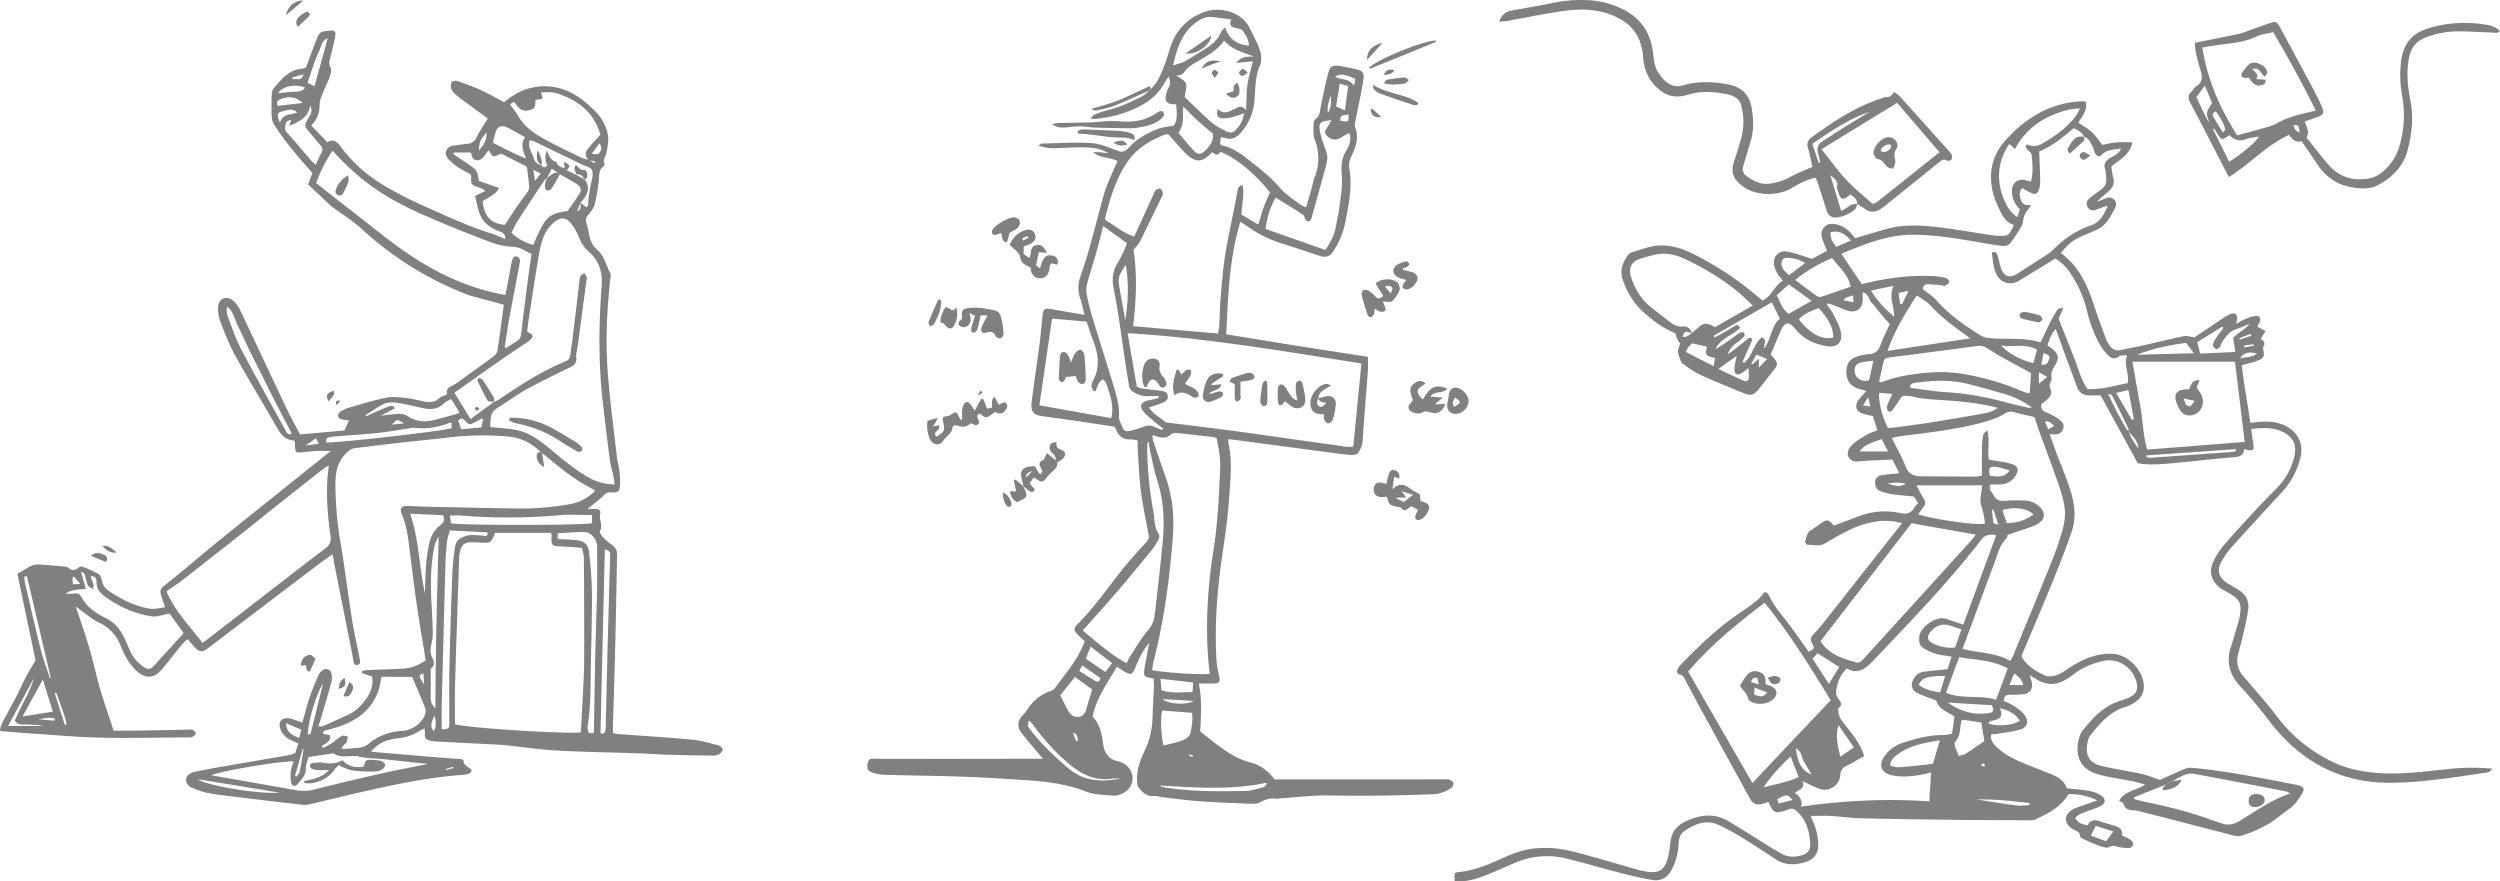 <svg xmlns="http://www.w3.org/2000/svg" width="2024.5" height="713.807" viewBox="0 0 2024.5 713.807">
  <g id="Grupo_620" data-name="Grupo 620" transform="translate(188.171 -564.166)">
    <g id="Grupo_619" data-name="Grupo 619" transform="translate(-188.171 564.166)">
      <path id="Trazado_1111" data-name="Trazado 1111" d="M843.524,785.529c7.144-4.8,14.705-9.919,22.307-14.972a46.294,46.294,0,0,1,6.18-3.637c4.457-2.042,6.518-.482,6.063,4.422a27.611,27.611,0,0,1-.817,3.115c2.943-1.492,5.075-2.753,7.346-3.681a32.525,32.525,0,0,1,7.975-2.6c3.8-.474,5.233,1.767,3.755,5.2a36.358,36.358,0,0,1-1.846,3.4c2.426,1.29,4.569,2.428,6.711,3.569l-3.983,6.246c2.083,1.364,4.449,3.349,2.015,6.744-.28.389-.041,1.206.071,1.805,1.01,5.535.637,7.014-4.163,9.053-3.891,1.653-8.168,2.4-13.167,3.8,1.511,14.975,4.642,30.586,6.853,46.6,3.659-.31,6.869-.667,10.087-.836,6.861-.354,13.48.653,19.579,4.005,9.322,5.127,13.512,14.5,10.978,24.852a63.109,63.109,0,0,1-15.231,28.452q-20.449,22.013-40.581,44.319a66.091,66.091,0,0,0-7.583,10.594c-4.748,8.024-3.237,13.867,4.569,18.816,2.57,1.628,5.276,3.041,7.879,4.62,6.118,3.717,9.619,9.159,8.639,16.32-1.026,7.5-2.929,14.9-4.6,22.3-1.106,4.876-2.508,9.685-3.736,14.534-1.688,6.679.232,12.462,4.517,17.607,1.114,1.34,2.377,2.551,3.5,3.885,7.82,9.336,16.047,18.364,23.33,28.1a123.079,123.079,0,0,0,45.006,36.946c11.86,5.851,24.719,8.255,37.842,9.189,18.8,1.334,37.377-1.323,56-3.251a174.038,174.038,0,0,1,35.629-.294c-1.634,3.294-4.239,3.1-6.325,3.4-13.774,2.015-27.534,4.214-41.368,5.7a323.119,323.119,0,0,1-35.8,2.347c-40.549-.18-72.254-17.91-96.711-49.751a359.666,359.666,0,0,0-23.409-28.027c-9-9.527-11.931-19.881-7.9-32.315,1.879-5.794,3.556-11.653,5.274-17.5a66.568,66.568,0,0,0,1.781-6.951c1.925-10.722.449-13.831-8.906-19.2-2.075-1.19-4.256-2.227-6.2-3.6-7.893-5.579-10.251-13.679-5.965-22.315a62.576,62.576,0,0,1,8.522-13.069c8.83-10.2,18.024-20.088,27.2-29.987,5.178-5.59,10.61-10.948,15.917-16.42a54.741,54.741,0,0,0,13.526-24.27c2.758-10.188-.912-17.368-10.738-21.46-7.5-3.128-15.236-2.6-23.959-1.688.479,3.6.765,6.744,1.331,9.834,1.438,7.844.76,8.56-7.019,6.493-.517,5.549-4.089,6.265-9.036,6.63-15.394,1.13-30.722,3.1-46.1,4.5-10.365.937-20.768,2.17-31.1.283-9.957-18.212-19.848-36.3-30.015-54.905-2.976,0-5.987.03-9-.005-5.094-.06-8.585-2.263-10.33-7.272-2.431-6.981-5.132-13.869-7.683-20.809-3.066-8.35-6.1-16.714-9.409-25.805-3.8,4.37-5.165,8.789-6.681,13.352A62.159,62.159,0,0,1,729.867,796c3.488,3.294,3.9,6.129,1.694,10.52-.967,1.933-2.2,3.738-3.1,5.7a10.472,10.472,0,0,0-.727,3.51c-.128,1.707.536,3.768-.2,5.07a7.124,7.124,0,0,0-.368,7.185c1.282,2.94-.526,5.519-2.584,7.575a54.118,54.118,0,0,1-4.868,3.918c-.871,4.4,1.527,5.876,4.969,7.21a43.582,43.582,0,0,1,9.513,5.383c2.554,1.835,4.37,4.525,2.886,7.912-1.511,3.46-4.46,4.522-8.084,3.98-.607-.09-1.231-.065-2.568-.125,1.756,5.018,3.286,9.693,5.021,14.291,3.305,8.756,6.916,17.4,10.047,26.214,4.432,12.483,7.188,25.315,2.725,38.316-4.446,12.949-9.4,25.737-14.566,38.419-8.124,19.946-16.614,39.745-24.942,59.61-.417.991-.768,2.007-1.2,3.145,4.479,7.792,11.7,12.287,19.524,15.6,2.625,1.114,6.529.449,9.412-.6,3.6-1.31,6.812-3.76,10.079-5.892,10.589-6.907,21.833-11.767,34.8-11.223,13.311.561,26.53,15.2,25.217,28.384a14.376,14.376,0,0,1-4.133,8.459,27.836,27.836,0,0,1-10.567,6.11c-12.728,3.8-20.654,13.268-28.493,22.941a11.148,11.148,0,0,0-1.909,4.122c-2.736,10.419-.264,17.855,9.949,20.545,7.76,2.042,15.759,3.177,23.644,4.746,4.054.806,8.149,1.47,12.121,2.564,3.94,1.087,7.751,2.636,12.459,4.272,5.952-2.657,12.658-5.756,19.462-8.623A13.312,13.312,0,0,1,841.12,1134c28.642,2.6,56.775,8.372,84.963,13.8a15.348,15.348,0,0,1,3.134.9c2.883,1.233,3.48,2.788,1.846,5.633-2.935,5.113-6.227,9.916-11.242,13.374-5.723,3.945-10.91,8.778-16.935,12.146a103.434,103.434,0,0,1-21.512,9.216c-3.553,1.029-8.073-.776-12.037-1.767-14.558-3.648-29.064-7.512-43.6-11.261-8.625-2.227-17.264-4.391-25.9-6.573a22.177,22.177,0,0,0-3.823-.841c-4.106-.283-8.3-.106-9.837-5.334-.283-.955-1.955-1.5-3.542-2.625,4.62-7.95,13.665-8.138,21.011-13.012-3.512-.986-6.262-1.952-9.094-2.51-7.259-1.429-14.563-2.614-21.825-4.027a80.74,80.74,0,0,1-8.184-2.186c-16.205-4.966-17.414-18.394-14.185-29.628a13.93,13.93,0,0,1,2.17-4.724c8.544-10.877,17.754-20.945,31.689-25.051a37.947,37.947,0,0,0,7.286-2.793c5.247-2.834,6.573-6.161,5.189-11.95-2.554-10.7-13.815-20.64-28.087-17.044-8.045,2.026-15.718,5.064-22.4,10.248a56.444,56.444,0,0,1-8.149,5.38c-7.3,3.861-14.591,3.692-21.7-.681-1.8-1.105-3.624-2.159-6.308-3.755a56.261,56.261,0,0,1,1.8,5.756c1.084,5.816-1.546,9.309-7.417,9.8a74.765,74.765,0,0,1-10.433.4c-3.616-.2-4.484,1.721-4.77,4.969,2.881,1.424,5.971,2.551,8.6,4.353,3,2.056,6.1,4.335,8.247,7.2,3.8,5.062,2.238,9.894-3.812,11.691-5.176,1.538-10.635,2.151-15.987,3.063-2.339.4-4.724.525-7.291.8-.613,3.853.809,6.542,3.4,9.2,6.559,6.73,14.675,10.79,23.164,14.28,7.041,2.894,14.166,5.582,21.22,8.438,5.955,2.41,11.49,5.366,13.42,11.781,6.447.7,12.516,1.075,18.47,2.11a26.224,26.224,0,0,1,9.042,3.5c4.446,2.739,4.231,6.594-.441,8.9-3.684,1.824-7.73,2.908-11.539,4.5-3.12,1.307-6.73,1.944-8.62,5.241,2.867,3.937,3.213,4.133,10,5.647,2.216-4.288,5.7-4.857,10.169-3.164,4.242,1.607,8.745,2.516,13.012,4.062,3.278,1.19,5.44,3.507,4.65,7.365a56.072,56.072,0,0,1,7.152,3.648c1.051.727,2.11,2.554,1.917,3.667a4.279,4.279,0,0,1-3.006,2.8,30.841,30.841,0,0,1-8.868-.825c-2.521-.624-4.506-1.691-7.313.008-1.625.986-4.688.31-6.834-.42-4.52-1.541-8.879-3.564-13.262-5.483-1.969-.86-4.019-1.663-4.054-4.5-.008-.752-1.133-1.661-1.944-2.189-1.266-.828-2.783-1.266-4.057-2.085-6.877-4.43-6.867-11.482.223-15.547,2.979-1.707,6.412-2.63,9.671-3.828,2.99-1.1,6.02-2.091,10.479-3.63a48.937,48.937,0,0,0-23.48-5.034c-6.311,10.521-16.663,15.881-27.412,20.64a11.411,11.411,0,0,1-4.5.485c-19.168-.079-38.332-.1-57.5-.327-26.116-.313-52.231-.665-78.339-1.274-8.244-.193-16.458-1.424-24.705-1.892-5.192-.294-10.414-.055-16.162-.055.517,1.367.907,2.685,1.5,3.9a48.1,48.1,0,0,1,4.471,19.592c.248,6.859-3.537,11.909-10.518,13.981-7.969,2.366-15.952,2.668-23.328-2-8.642-5.467-17.047-11.321-25.775-16.646a186.094,186.094,0,0,0-21.122-11.574c-10.316-4.582-19.611-.6-28.062,5.391-3.621,2.565-4.16,7.019-4.373,11.209a48.56,48.56,0,0,1-4.7,18.206c-3.316,7.12-8.636,11.19-16.559,9.818-9.175-1.587-18.264-3.8-27.292-6.112-14.112-3.616-28.065-7.871-42.228-11.253a65.535,65.535,0,0,0-41.58,3.469c-8.217,3.474-16.317,7.248-24.646,10.43-7.681,2.932-15.6,5.252-24.267,4.512v-6.3a7.835,7.835,0,0,1,2.121-1.029c13.3-.98,25.288-6.183,37.194-11.588,8.993-4.084,18.326-7.349,28.139-7.882a85.917,85.917,0,0,1,23.309,1.587c14.615,3.3,28.964,7.792,43.421,11.8,6.284,1.742,12.486,3.91,18.863,5.179,12.889,2.565,17.422-.553,20.286-13.36a97.613,97.613,0,0,0,1.37-9.69c.956-7.967,4.781-13.668,12.249-17.166,11.718-5.494,23.363-7.035,34.943-.12,10.828,6.469,21.441,13.3,32.171,19.938,3.33,2.061,6.744,3.986,10.1,6.006,5.426,3.265,11.157,3.278,17.025,1.585,4.645-1.34,7.027-4.283,6.782-9.1-.509-10.028-2.886-19.3-10.779-26.464-2.064-1.876-3.812-2.622-6.325-1.786-1.653.547-3.273,1.2-4.942,1.686-6.039,1.743-8,.768-10.561-5.089-.335-.762-.811-1.462-1.359-2.431-1.606.512-3.009.964-4.416,1.4-5.045,1.571-8.124.084-10.692-4.615-11.677-21.37-23.48-42.669-35.166-64.031-5.538-10.117-10.891-20.338-16.393-30.475-1.2-2.2-1.849-4.746-5.042-5.475-2.287-.52-2.635-2.72-1.487-4.776a15.334,15.334,0,0,1,2.306-3.134c15.454-16,31.5-31.31,50.217-43.562a134.373,134.373,0,0,0,11.56-8.533c2.034-1.669,3.594-3.91,6.036-6.638,1.5-.321,3.049,1.029,4.013,3.174,3.981,8.879,10.689,15.832,16.39,23.507,5.184,6.976,10.117,14.139,15.424,21.593l3.934-2.374c.044-.893.223-1.391.063-1.726-3.341-6.989-3.191-6.837,1.988-12.355,3.714-3.959,6.989-8.334,10.362-12.6q26.113-33.051,52.177-66.141c2.132-2.7,4.277-5.394,7.144-9.009a53.758,53.758,0,0,0-18.01-1.694,73.7,73.7,0,0,0-25.508,7.651c-6.6,3.24-13.02,6.88-19.35,10.632-4.5,2.665-9.159.754-13.725.974-.686.033-2.312-2.246-2.058-2.8,1.38-3.019,1.105-6.875,4.609-8.906,2.813-1.631,5.375-3.695,8.043-5.576,5.13-3.618,6.412-3.425,10.755,1.753,7.024-2.649,14.071-5.4,21.185-7.967a57.411,57.411,0,0,1,30.864-2.524c.855.166,1.745.158,2.586.37,4.59,1.154,8.016-.292,10.439-4.381a33.754,33.754,0,0,1,3.066-3.771c-1.157-1.849-2.276-3.635-3.327-5.307-6.1-.632-11.931-1.07-17.705-1.895a47.838,47.838,0,0,1-9.418-2.429c-3.278-1.187-4.345-4.008-4.291-7.346.057-3.534,2.448-5.14,5.339-5.644,4.435-.773,8.969-1,14.288-1.541-1.859-3.646-3.591-7.038-5.666-11.1-8.184.389-16.393.623-24.575,1.239-3.994.3-7.956,1.064-10.61-2.853-1.952-2.878-.994-7.005,3.333-10.959,3.316-3.025,7.365-5.312,11.275-7.6,2.4-1.408,5.159-2.2,8.418-3.542-1.258-3.937-2.475-7.751-3.678-11.517a76.582,76.582,0,0,1-8.541-2.083c-4.686-1.723-6.265-5.66-3.687-9.943,1.753-2.908,4.414-5.271,6.965-8.217-1.274-.392-2.554-.9-3.883-1.179-8.378-1.792-12.584-6.929-12.3-15.111.25-7.324,4.457-11.432,13.072-12.783a36.512,36.512,0,0,1,5.143-.817c5.426-.065,7.928-3.115,9.646-7.953,1.938-5.462,4.7-10.632,7.275-16.306-2.3-2.641-4.887-5.532-7.384-8.5-2.38-2.834-4.438-5.976-7.052-8.565-2.584-2.559-2.366-7.455-7.52-8.762,0,2.627.153,4.743-.027,6.828-.553,6.455-4.923,9.867-11.264,8.255-4.166-1.059-8.078-3.107-12.129-4.639-1.6-.607-3.281-1.018-4.925-1.519l-.618,1.133c1.824,2.641,3.989,5.11,5.4,7.956,2.3,4.648,4.865,9.374,5.949,14.365,1.729,7.972-3.248,12.649-11.255,11.283-9.908-1.688-18.65-5.456-25.3-13.559-5.826-7.106-8.873-6.45-12.59,2.078-2.6,5.963-5.1,11.966-7.79,18.283.28.291.863.9,1.438,1.5,4.879,5.143,4.844,6.711.34,12.1-3.338,3.994-6.428,8.192-9.657,12.279-6.093,7.711-7.547,8.075-16.88,4.16-10.817-4.539-21.74-8.857-32.383-13.777-4.887-2.257-9.265-5.65-13.782-8.661-2.056-1.369-4.579-9.115-3.937-11.672.367-1.465,1.021-2.859,1.683-4.664a41.287,41.287,0,0,1-2.51-4.157,35.242,35.242,0,0,1-1.421-4.457c-9.845-3.858-18.146-10.106-25.939-17.169-7.956-7.2-13.148-16-16.671-26.1-2.636-7.561-.065-13.613,3.863-19.562a7.065,7.065,0,0,1,3.583-2.687c7.672-2.287,15.075-5.407,23.374-5.532,10.676-.163,20.042,3.588,29.143,8.353a255.788,255.788,0,0,1,37.017,23.2c5.505,4.212,10.814,8.677,16.257,13.066,7.732-3.708,9.557-12.361,16.586-16.2-1.655-1.941-3.18-3.259-4.1-4.914-1.348-2.428-2.864-5.01-3.245-7.678-.942-6.632,3.793-11.963,10.343-10.9,6.532,1.062,12.821,3.616,20.485,5.895,2.989-1.6,7.37-3.934,12.17-6.5-1.269-3.038-2.546-5.758-3.545-8.574-1.282-3.613-1.756-7.264,1.1-10.458s6.551-3.147,10.281-2.273c6.5,1.525,11.051,5.786,14.795,11.128,8.565-2.516,17.038-5.1,25.566-7.482,12.6-3.526,25.522-3.226,38.272-1.832,15.767,1.726,31.411,4.571,47.113,6.91a45.409,45.409,0,0,0,4.547.427c8.533.389,9.17-.033,13.159-8.713-7.381-2.173-10.011-8.968-12.783-14.811-8.745-18.44-8.092-37.853,5.582-53.31,16.322-18.452,36.772-31.1,62.6-32.092.637-.025,1.28.084,2.627.18,1.947,6.853-2.595,11.688-5.81,17.2,3.708,2.521,7.577,4.557,10.684,7.422,3.147,2.908,5.543,6.633,8.688,10.518,3.36-.621,7.329-1.647,11.359-2.02,4.005-.368,8.07-.079,13.009-.079-2.214,10.493-10.575,14.264-17.03,19.5.476,3.134.569,6.012,1.391,8.666,1.511,4.893-.256,8.579-3.733,11.658-3.077,2.726-6.406,5.162-9.344,8.416,2.317-.926,4.667-1.778,6.94-2.8,2.415-1.086,4.661-1.04,6.69.727a5.334,5.334,0,0,1,1.2,6.616c-3.646,7.424-7.43,14.863-15.677,18.413-2.8,1.206-5.625,2.339-8.427,3.539-9.861,4.237-12.745,6.374-19.914,14.811,2.067,1.792,4.237,3.5,6.208,5.4,10.319,10,15.838,22.674,20.229,36.048,3.18,9.687,6.755,19.249,10.289,28.817a22.358,22.358,0,0,0,2.992,5.037c2.066,2.889,4.8,4.234,8.467,3.444,6.581-1.421,13.208-2.633,19.777-4.1,10.591-2.371,21.117-5.056,31.752-7.2C837.678,784,840.5,785.113,843.524,785.529Zm-53.146,75.823c1.312,4.92,4.1,8.988,7.771,14.046-.414-6.967-5.059-9.919-7.879-13.954a5.032,5.032,0,0,0-.079-1.9c-4.329-8.947-8.653-17.9-13.169-26.75-.444-.874-2.143-1.111-3.259-1.642a286.907,286.907,0,0,0,14.781,28.555C788.926,860.386,789.754,860.811,790.378,861.352Zm35.245,283.627q-2.573,1.307-5.146,2.608-12.909,5.162-25.816,10.33l.2,1.516c3.066.765,6.11,1.631,9.2,2.274,18.092,3.771,36.018,8.127,53.367,14.613,2.439.912,4.988,1.527,7.422,2.453,5.56,2.116,10.134,1.378,15.587-1.876,13.2-7.869,25.713-17.136,40.734-22.07a13.788,13.788,0,0,0-4.694-1.941c-24.311-4.7-48.621-9.4-72.965-13.923a14.794,14.794,0,0,0-7.572.651C832.339,1140.977,829.047,1143.15,825.622,1144.98ZM436.432,782.039c2-1.675,4.141-3.207,5.963-5.053,2.668-2.706,5.69-2.951,9-1.762a36.39,36.39,0,0,1,3.956,1.96L486,759.675c-4.476-4.108-8.293-7.939-12.445-11.359-11.637-9.589-24.474-17.349-37.91-24.117-8.228-4.144-16.758-7.642-26.236-6.172a105.4,105.4,0,0,0-14.433,3.73c-7.5,2.287-10.06,7.569-7.569,15.125,3.06,9.284,7.877,17.455,15.527,23.7,5.391,4.4,10.915,8.642,16.469,12.835,2.785,2.1,5.68,3.635,9.578,3.21,3.765-.414,6.616,1.568,7.542,5.543-5.59-2.045-5.59-2.045-7.512,2.709C432.19,785.23,432.19,785.23,436.432,782.039ZM754.18,623.155l-.044-.038c-1.4-3.877-4.9-5.2-8.22-7.112-9.007,7.514-17.814,14.923-28.035,18.879.31,8.315.681,16.08.839,23.851a21.661,21.661,0,0,1-.89,6.436c-1.261,4.315-3.147,5.031-7.207,2.992-2.282-1.146-4.5-2.426-6.725-3.635-2.328,3.924-2.219,5.963-.713,9.979,1.361,3.626,4.264,4.114,8.3,3.874-2.244,3.251-4.315,5.516-5.505,8.173-1.225,2.736-1.046,6.15-2.448,8.742A104.869,104.869,0,0,1,694.3,709.39c-1.056,1.367-3.76,2.222-5.611,2.072-5.179-.417-10.319-1.43-15.456-2.3-18.868-3.2-37.693-6.651-56.939-6.79-21.03-.152-39.857,7.572-58.673,15.429,5.543,8.22,10.831,16.058,16.5,24.458-.558-.073-.114.09.286.019,1.067-.191,2.118-.482,3.172-.735,18.291-4.411,36.81-6.649,55.637-5.617a42.814,42.814,0,0,1,9.584,1.653c1.054.308,2.557,2.636,2.252,3.264a6.425,6.425,0,0,1-3.618,2.783c-1.1.362-2.527-.384-3.823-.5-3.03-.27-6.069-.441-9.1-.686-3.24-.259-4.89,1.081-4.656,4.117,3.749,3.017,7.787,5.421,10.725,8.783,10.322,11.808,22.987,20.564,36.132,28.738a15.046,15.046,0,0,0,6.074,1.906c13.951,1.612,28.212-.92,42.163,3.629,2.973-6.2,5.7-12.1,8.631-17.9a77.746,77.746,0,0,1,5.334-8.944c.49-.711,2.02-.705,4.492-1.465-1.77,4.375-3.028,7.482-3.746,9.257,4.743,11.961,9.113,22.835,13.36,33.753,2.981,7.672,4.9,15.805,9.984,22.985,11.136.566,21.724-2.723,32.47-4.751,1.642-7.757-3.493-14.795-.348-22.563-2.486.256-5.176-.272-6.6.83-4.1,3.186-6.956,1.19-9.616-1.609a41.184,41.184,0,0,1-5.459-7.242c-5.4-9.05-8.707-18.977-11.2-29.127a92.864,92.864,0,0,0-12.557-28.525c-3.319-5.119-7.359-9.63-12.859-12.649-9.979,6.115-19.731,12.233-29.631,18.1-5.919,3.507-13.167,1.985-16.791-3.493-3.951-5.968-3.85-12.93-5.007-19.511,3.583-1.149,4.313.839,4.871,2.714.871,2.913,1.4,5.933,2.3,8.841,2.567,8.375,7.384,9.848,14.727,4.884,6.121-4.138,12.475-7.926,18.65-11.985,3.251-2.135,6.747-4.119,9.42-6.866a78.827,78.827,0,0,1,31.027-19.826,12.819,12.819,0,0,0,2.393-1.037c5.6-3.368,8.16-8.862,10.531-14.593-3.632.855-6.752,2.3-9.987,3.4a4.732,4.732,0,0,1-6.123-2.293,4.875,4.875,0,0,1,.757-6.526,45.355,45.355,0,0,1,5.6-4.452c9.012-6.4,9.257-6.888,8.105-17.784a5,5,0,0,0-.169-1.291c-2.056-5.206.477-8.026,4.874-10.371,2.832-1.511,6.066-2.94,7.828-7.073-5.993,1.119-11.484.577-15.693,5.132-2.02,2.183-4.313,1.315-5.562-1.557-.6-1.389-.795-2.965-1.473-4.307C759.748,628.328,758.563,624.364,754.18,623.155Zm-59.648,424.337c.912-1.62,1.41-2.325,1.732-3.1,10.349-25.144,20.79-50.249,30.959-75.467a264.213,264.213,0,0,0,9.265-26.464c1.576-5.551,2.657-11.618,2.148-17.289-.613-6.834-2.7-13.648-4.944-20.2-4.865-14.2-10.262-28.21-15.383-42.318-1.478-4.07-2.761-8.212-4.231-12.614-5.315-1.269-10.624-2.369-15.83-3.836a9.994,9.994,0,0,0-8.658,1.133c-6.336,3.97-13.409,6.017-20.627,7.849-21.166,5.366-42.8,7.659-64.38,10.414-1.832.237-3.621.828-6.072,1.4,3.964,8.045,8.157,15.231,11.078,22.9,2.4,6.286,6.7,8.01,12.524,8.059q22.495.188,44.989.248a25.646,25.646,0,0,0,4.392-.879c0-8.035-.1-15.841.049-23.644a57.341,57.341,0,0,1,1.141-9.674c.177-.926,1.517-1.625,3.218-3.321,2.159,8.9-.2,16.973,1.323,23.848,6.265,1.119,12.3,1.683,18.008,3.362,5.914,1.74,6.619,5.35,2.946,10.477A14.421,14.421,0,0,1,686.5,904.55c-2.783.128-5.576.025-8.064.025-1.963,4.215,1.157,6.044,2.5,8.644,2.154,4.174,5.276,5.01,9.638,4.593a117.413,117.413,0,0,1,15.01-.212,18.069,18.069,0,0,1,13.379,5.873c3.983,4.441,3.586,8.756-1.146,12.247a18.128,18.128,0,0,1-4.555,2.513c-6.714,2.4-13.483,4.642-20.945,7.188-.18.455-.359,2.241-1.342,3.218-5.192,5.173-6.586,12.129-9.015,18.571-6.366,16.894-12.565,33.851-18.838,50.777-2.385,6.431-4.792,12.854-7.354,19.728C668.955,1041.176,682.422,1040.661,694.532,1047.492Zm-59.991,32.081c-5.693-2.235-10.7-3.8-15.318-6.123-4.893-2.467-5.7-6.782-2.949-11.541a10.845,10.845,0,0,1,8.323-5.655c6.183-.787,12.394-1.364,19.07-2.08.937-2.88,2.047-6.295,3.294-10.125-2.282-.395-3.722-.746-5.179-.877a40.659,40.659,0,0,1-16.611-5.462c-4.179-2.388-4.6-4.419-4.492-9.159.174-8.119,13.76-17.948,21.773-15.162,4.443,1.544,8.914,3.006,13.967,4.708,8.862-24.123,17.724-48.254,26.679-72.624-4.928-.476-8.7-.509-12.01,3.771-26.81,34.657-57.238,66.1-87.4,97.779-6.246,6.559-12.4,11.841-21.645,6.583-5.211,5.053-7.354,10.817-8.446,17.194a8.271,8.271,0,0,0,1.231,6.75c1.841,2.584,4.5,5.225.381,8.225-.389.286,0,1.623.011,2.469.025,3.45,1.7,6.11,3.727,8.783,6.39,8.41,13.654,16.3,17.2,27.425-4.7,2.668-9.224,5.579-14.046,7.868-3.575,1.7-5.116,3.961-5.385,7.931-.555,8.231-9.4,13.687-17.123,10.7-4.378-1.7-8.566-3.877-13.6-6.189,3,6.4-3.169,6.592-6.025,9.777,4.427,2.548,6.308,6.259,5.116,10.912,34.507-4.879,68.674-6.676,103.8-4.236.506-8.28.961-15.7,1.443-23.568-2.366.637-4.013,1.184-5.7,1.517-8.8,1.731-17.678,2.834-26.546.773-8.337-1.936-10.515-8.3-5.486-15.277a29.159,29.159,0,0,1,15.073-10.945c10.569-3.357,21.239-6.344,32.517-6.21,2.284.027,4.58-.716,7.084-1.141.735-4.955,1.4-9.393,2.053-13.8C643.36,1088.648,636.469,1086.5,634.541,1079.573Zm-85.53-.251c-16.445-26.905-33.271-54.031-53.536-78.935-21.822,16.635-43.3,33.932-61.878,55.716q25.827,44.814,52.016,90.24C506.685,1124.07,527.538,1102.024,549.011,1079.323Zm117.537-134.1C648.7,942.057,631.7,939.052,614.5,936c-24.713,32.021-49.133,63.664-73.808,95.633a69.753,69.753,0,0,0,4.746,5.609c6.7,6.406,15.269,8.938,23.9,11.34,2.744.762,4.411-.55,6.156-2.483q21.649-23.969,43.443-47.813,22.168-24.385,44.306-48.8C664.218,948.412,665.035,947.181,666.548,945.218ZM793.392,805.157c2.148,12.225,4.092,23.753,6.216,35.25,2.143,11.623,2.227,23.605,5.688,35.944,26.361-2.072,52.272-4.106,79-6.208-2.679-22.073-5.279-43.522-7.882-64.987ZM588.215,821.4c1.206.289,1.693.583,2,.452,9.527-3.956,19.549-5.726,29.72-7,12.165-1.525,24.335-1.813,36.418.27a209.785,209.785,0,0,1,49.237,14.585,25.487,25.487,0,0,0,4.617,1.1c.381-6.161.727-11.713,1.029-16.546-7.378-3.964-14.114-7.474-20.741-11.182q-7.4-4.141-14.547-8.721a12.138,12.138,0,0,0-8.655-1.876c-15.925,2.181-31.866,4.255-47.8,6.341-7.112.931-14.242,1.734-21.343,2.742-2.478.351-5.505.185-6.295,3.548C590.581,810.539,589.418,815.987,588.215,821.4ZM750.959,600.075c-8.906.128-16.339,2.812-23.325,5.84a58.72,58.72,0,0,0-29.282,27.028l-4.729-4.076c-9.3,13.883-10.572,28.419-4.781,43.633,2.257,5.93,5.271,11.479,11.291,15.59.912-2.723,1.511-4.514,2.118-6.325-4.253-4.3-6.665-9.3-6.406-15.288.286-6.619,5.3-10.03,11.669-8.135,1.182.351,2.366.683,3.662,1.059,2.053-7.438,1.272-14.6.58-21.705-.133-1.375-1.8-2.682-2.932-3.85-1.233-1.271-2.7-2.333-1.059-4.77a12.487,12.487,0,0,0,12.061-.3c10.322-5.788,19.859-12.532,27.232-21.936C748.476,605.033,749.391,602.831,750.959,600.075ZM595.416,858.956c2.635-.267,5.01-.441,7.362-.762,8.827-1.2,17.667-2.3,26.461-3.7q21.228-3.39,42.389-7.169c4.087-.735,8.3-1.574,12.747-4.759-12.464-3.275-24.087-4.59-35.686-5.63-11.228-1-22.56-.882-33.614-3.569-1.468-.357-3.028-.308-4.528-.553a4.831,4.831,0,0,0-5.413,2.584c-1.683,2.788-3.559,5.462-5.44,8.125-1.04,1.476-2.622,3.03-4.234,1.5-.893-.847-1.062-3.213-.607-4.577a88.48,88.48,0,0,1,4.231-9.178l-10.828-.931C587.749,838.087,590.6,849.411,595.416,858.956Zm76.37,46.334h-52.83c0,.191-.152.7.022,1.026,1.732,3.264,3.343,6.608,5.336,9.706,1.674,2.606,1.6,4.748-.357,7.093-1.438,1.723-2.633,3.654-4.081,5.693,15.688,4.669,48.33,9.126,54.116,7.427a75.525,75.525,0,0,0-3.191-14.947C669.375,916.579,671.308,910.848,671.787,905.291ZM595.032,796.444l66.893-10.166c-1.307-1.04-1.925-1.587-2.6-2.058-10.509-7.389-20.733-15.064-29.5-24.607-2.973-3.232-7.166-5.342-11.065-8.154C609.416,765.853,600.943,779.618,595.032,796.444Zm47.361,276.821c13.491,5.6,27.4,1.443,40.557,5.688,3.3-8.843,6.3-16.9,9.445-25.329-12.492-7.082-26.067-6.79-39.318-9.17C649.377,1054.435,645.924,1063.741,642.393,1073.265ZM477.621,805.347l1.3.792c6.714-5.5,7.661-15.372,14.34-20.719,5.045,2.45,1.1,5.753,1.979,8.879,5.8-7.523,5.347-17.855,12.641-23.859-2.279-4.707-4.405-9.1-6.5-13.417-15.966,9.189-31.539,18.152-47.113,27.118l.7,1.323c1.459-.7,2.973-1.321,4.373-2.129,3.956-2.281,7.855-4.664,11.8-6.959,1.574-.912,3.224-1.7,4.487,1.451-6,6.156-15.922,8.258-19.835,17.194,5.581-3.251,10.8-6.995,16.023-10.725a25.985,25.985,0,0,1,4.324-2.864,3.01,3.01,0,0,1,2.823.471,2.959,2.959,0,0,1-.1,2.886,37.682,37.682,0,0,1-5.437,4.64c-3.515,2.529-6.488,5.432-7.773,9.823,5.3-3.7,10.3-7.729,15.271-11.789,1.516-1.239,2.946-2.856,4.778-.321Q481.647,796.273,477.621,805.347Zm87.6-60.881c-1.99-10.041-9.527-15.906-15.086-23.26a126,126,0,0,0-29.884,17.784c6.172,4.6,11.852,8.919,17.665,13.058a4.639,4.639,0,0,0,3.607.525C549.352,750.017,557.117,747.268,565.222,744.466Zm47.8,79.88.528,2c9.633,1.206,19.233,2.883,28.9,3.509a233.031,233.031,0,0,1,46.138,7.64c6.692,1.816,13.472,3.324,20.229,4.89a14.667,14.667,0,0,0,3.226.033,70.211,70.211,0,0,0-21.493-10.882c-9.984-2.9-20.009-5.682-30.077-8.274-14.572-3.749-29.3-2.913-44-.863C615.262,822.571,614.175,823.676,613.026,824.346Zm24.417,287.363c-13.246,2.251-25.552,4.364-35.719,12.644-2.227,1.811-4.471,4.049-4.468,8.073,2.5.43,4.819,1.252,7.079,1.127,6.276-.351,12.532-1.076,18.792-1.7,2.725-.27,5.44-.648,8.672-1.04C633.457,1125.2,635.281,1119.022,637.443,1111.709Zm18.149-16.671c-.349.517-.719.839-.8,1.22-1.217,5.821-.509,12.2-5.195,17.03-.52.536-.3,2.129.025,3.082.874,2.587,1.982,5.094,3.164,8.046,2.268-.683,4.065-.841,5.415-1.7,5.015-3.2,9.883-6.632,15.236-10.27-.732-4.6-1.568-9.856-2.4-15.067C665.658,1096.563,660.586,1095.795,655.592,1095.038ZM539.351,761.747c-8.938,3.275-12.81,5.527-16.066,9.17,8.985,11.623,18.748,16.91,27.847,14.686C551,775.839,545.534,768.807,539.351,761.747Zm306.471,27.591c.909,3.469,1.633,6.227,2.429,9.268l28.419-1.315c-.654-4.373-1.19-7.95-1.707-11.392,3.888-4.462,9.649-6.537,13.158-11.225-3.645,1.1-6.888,2.913-10.36,4-6.412,2.009-9.578,7.109-12.7,12.353-.427.721-.278,1.917-.828,2.4-.877.771-2.42,1.816-3.134,1.5-1.13-.5-2.586-2.091-2.5-3.1a12.277,12.277,0,0,1,2.165-5.274c1.949-3.009,4.182-5.838,6.295-8.74l-.92-1.04Zm-190.88,232.678c-4.269-1.391-7.624-2.769-11.114-3.558-5.938-1.345-10.52,1.233-14.161,5.764-2.935,3.651-2.352,6.785,1.748,8.816a32.521,32.521,0,0,0,18.239,3.646C651.323,1032.057,652.916,1027.633,654.942,1022.016ZM533.56,755.939c-6.646-4.811-12.38-8.96-18.481-13.379-3.381,3.025-6.532,5.843-9.812,8.775,3.158,5.522,4.266,11.522,9.829,15.032Zm-17.006,368.852c-7.988,7.727-15.508,15.242-21.825,25.138,10.245-2.807,19.78-4.356,28.376-8.38C520.894,1135.889,518.861,1130.686,516.555,1124.791ZM687.243,792.1c3.687,5.293,17.469,12.824,25.936,14.163.953-3.542,1.925-7.15,2.935-10.9C706.542,790.354,696.819,793.425,687.243,792.1ZM797.1,799.581c15.048-.417,30.093-.836,46.075-1.282-2.567-3.431-4.465-5.968-6.265-8.375C822.971,791.783,809.749,794.5,797.1,799.581ZM547.549,1066.075c3.093-4.994,5.783-9.344,8.443-13.641l-17.61-11.2-4.03,4.511C538.831,1052.641,543.054,1059.151,547.549,1066.075ZM599.9,743.758c-6.406,1.334-11.822,2.464-18.179,3.792,5.184,8.83,11.62,15.013,18.62,21.136C600.753,760.483,595.667,752.746,599.9,743.758ZM713.384,928.937c-5.625-5.187-15.192-6.518-25.359-3.6,1.217,3.616,2.426,7.207,3.553,10.558C699.724,935.831,706.155,933.759,713.384,928.937Zm-69.523,152.292c11.089,7.732,22.015,10.286,33.971,8.375,3.047-.487,3.608-2.655,1.579-6.26ZM431.545,797.182c3.874,2,7.49,3.877,11.122,5.723,3.793,1.93,7.6,3.825,11.577,5.818.487-2.747.855-4.827,1.146-6.461-2.548-.923-5.742-1.138-6.908-2.785-1.056-1.495.1-4.552.242-6.5l-12.012-2.7a42.137,42.137,0,0,0-2.9,3.1A34.248,34.248,0,0,0,431.545,797.182Zm210.121,262.772c-5.554-.844-15.113.354-17.989,2.407-1.408,1-2.257,2.794-3.474,4.378,5.453,4.343,11.2,5.138,17.411,6.224C638.957,1068.656,640.22,1064.59,641.666,1059.954ZM583.608,804.321c-3.7.534-6.671.836-9.586,1.421-2.687.536-5.031,1.873-5.489,4.846-.485,3.153.261,6.213,2.911,8.174a8.471,8.471,0,0,0,8.68,1.337C581.245,815.024,582.348,810.028,583.608,804.321Zm-28.239,295.142c-3.085,9.886-.1,17.833,1.438,25.59l10.978-7.547C564.073,1112.115,560.071,1106.3,555.369,1099.463Zm121.36-1.5c5.584,2.861,19.745,1.854,25.416-1.928-3.515-6.006-9.1-8.413-15.835-10.267,1.7,6.444.988,7.877-4.04,9.6C680.352,1096.021,677.9,1095.588,676.728,1097.962ZM458.066,811.024c7.163,3.39,13.706,6.632,20.385,9.567,2.527,1.113,4.511-.411,4.4-2.872-.114-2.557-.305-5.108-.444-7.395-1.925,1.438-3.839,3.275-6.1,4.443-3.153,1.634-5.1.471-5.227-3.115a35.455,35.455,0,0,1,.961-7.044c.212-1.271.58-2.516.98-4.2Zm57.309-75.9c4.405-3.335,8.429-6.382,12.911-9.777-4.865-3.294-9.551-3.961-14.2-4.348-3.509-.291-5.1,1.712-4.871,5.255C509.462,730.107,512.073,732.339,515.376,735.125Zm289.2,145.945.106,1.217a10.837,10.837,0,0,0,3.017.681q33.8-2.323,67.587-4.792a4.387,4.387,0,0,0,1.7-.82c.136-.079.155-.4.174-.61a4.048,4.048,0,0,0-.106-.754Q840.827,878.528,804.574,881.07Zm-11.609-28.721,1.6-.536c-1.462-7.751-2.927-15.5-4.465-23.657-3.471.811-6.276,1.465-9.93,2.32C784.791,838.373,788.877,845.359,792.964,852.349Zm-239.452-140.2L565.426,707c-5.7-6.371-10.226-8.119-16.554-6.627C548.883,705.29,549.422,706.684,553.512,712.153Zm18.922,165.7h23.058c-1.742-3.382-3.39-6.572-5.168-10.017C583.6,870.405,576.924,871.658,572.434,877.854Zm199.59,315.684c2.11-2.815,3.719-4.963,5.916-7.893l-14.242-4.593c-1.522,2.954-2.657,5.162-4.049,7.86C764.058,1190.56,767.818,1191.965,772.024,1193.538ZM693.971,893.226c-3.97-1.1-7-2.23-10.139-2.733-6.11-.983-7.444.757-5.769,7.261C683.317,897.678,689.133,900.025,693.971,893.226ZM667.51,1159.72c11.718,1.786,21.912,3.5,32.155,4.814,3.376.433,6.888-.191,10.338-.332-.019-.555-.038-1.11-.057-1.663C696.31,1161.093,682.7,1159.277,667.51,1159.72Zm-133.922-20.2q-3.149-5.288-6.3-10.58c-1.939-3.243-1.331-7.975-6.518-10.687C522.128,1127.993,524.306,1135.924,533.587,1139.524Zm164.032-81.805c-1.31,3.153-2.5,6.017-3.872,9.331h11.185C703.933,1062.589,701.273,1060.253,697.619,1057.719ZM484.759,806.651l.781.678c1.527-1.291,3.055-2.578,5.315-4.484v7.139c2.57-2.69,4.285-4.49,6.66-6.973l-8.615-3.695C487.264,802.214,486.012,804.432,484.759,806.651Zm22.122,356.358,11.291-2.941c-4.62-4.775-4.62-4.775-12.418-.585Zm98.4-404.788,1.514.36,5.328-10.793c-3.689.757-5.816,1.192-8.212,1.685C604.434,752.819,604.856,755.52,605.278,758.221Zm116.151,40.11c-.681,3.251-1.277,6.085-1.873,8.93,4.776,1.557,5.44-2.015,6.352-4.272C726.951,800.4,724.911,799.172,721.429,798.331Zm159.117,4.237c4.786-1.353,9.567-.645,13.681-3.956C887.484,796.8,883.4,797.9,880.547,802.568Zm-285.3,101.163c6.521,2.584,10.616,2.668,14.607.49C604.733,902.446,599.939,903.181,595.245,903.731Zm85.491,21.177-1.179.335c.417,3.591.73,7.2,1.372,10.746.082.457,1.876.6,4.016,1.228C683.287,932.37,682.01,928.64,680.736,924.907Zm36.87-101.936,6.831-5.413c-2.614-1.451-4.326-2.4-6.831-3.8ZM567.082,751.431c-2.987,1.367-5.737.825-7.645,4.024,2.867.542,5.192.98,8.065,1.525C567.338,754.826,567.248,753.636,567.082,751.431Zm162.97,105.612c-2.6-2.064-4.032-4.3-7.441-3.341.917,2.227,1.7,4.125,2.578,6.273C726.793,859.008,728,858.281,730.052,857.042Zm-150.664-23.11c-1.617,2.608-2.641,4.261-4.163,6.719,2.513.346,3.98.547,5.952.817C580.559,838.871,580.123,837.031,579.388,833.932Zm310.293-49.778-.542-1.495q-4.578,1.728-9.156,3.458l.425,1.141Zm-6.036,7.947c.065.5.131.988.2,1.481l7.825-1.359-.185-1.165Zm-209.6,340.749c-.408-1.083-.536-2.083-.86-2.151a5.791,5.791,0,0,0-2.162.373c.147.542.147,1.413.468,1.555A8.53,8.53,0,0,0,674.049,1132.85Z" transform="translate(933.47 -512.27)" fill="#808080"/>
      <path id="Trazado_1112" data-name="Trazado 1112" d="M249.453,914.568c-7.547-8-17.166-11.928-27.812-12.677a236.113,236.113,0,0,0-45.575.8c-12.742,1.574-25.539,2.7-38.3,4.147s-25.484,3.079-38.232,4.552c-2.886.332-4.656,1.642-6.9,3.733-8.261,7.7-9.292,17.417-9.184,27.564a292.544,292.544,0,0,0,4.275,46.065c3.463,20.346,5.9,40.864,9.118,61.257,1.625,10.308,4.043,20.488,5.968,30.753.411,2.189,1.762,5.557-1.378,6.172-3.814.749-3.254-3.1-3.727-5.478q-7.4-37.107-14.765-74.225c-.585-2.951-1.059-5.927-1.764-9.9-4.588,3.294-8.606,6.042-12.478,8.977q-43.976,33.346-87.9,66.757c-5.415,4.117-7.43,3.921-12.116-1.285-1.574-1.751-3.1-3.55-4.974-5.71a50.152,50.152,0,0,0-4.348,4.177c-5.358,6.556-10.52,13.27-15.933,19.777-6.79,8.162-13.981,8.655-21.73,1.173a49.572,49.572,0,0,1-7.751-10.321c-2.107-3.529-3.5-7.482-5.206-11.245a33.1,33.1,0,0,0-16.508-16.761c-6.679-3.243-12.407-8.437-19.023-13.1,3.676,11.152,7.61,22.16,10.9,33.353,3.251,11.049,5.587,22.364,8.821,33.418,3.292,11.245,7.191,22.312,10.9,33.693,6.317,0,12.394.082,18.465-.019,13.932-.229,27.861-.555,41.79-.82a9.447,9.447,0,0,1,3.866.291c1.024.463,2.276,1.7,2.331,2.668.052.893-1.168,2.2-2.148,2.723a8.508,8.508,0,0,1-3.806.6c-31.566.1-63.144,1.331-94.689-.863q-27.293-1.9-54.584-3.932a31.821,31.821,0,0,1-3.232-.632c.466-5.513,3.768-9.668,6.033-14.169,2.448-4.86,5.227-9.549,7.7-14.395,2.371-4.65,4.4-9.478,6.828-14.1,2.382-4.536,5.072-8.909,8.212-14.37-4.683-22.342-9.671-46.133-14.683-70.035,3.983-2.284,7.438-4.525,11.125-6.276a13.467,13.467,0,0,1,6.246-1.217c7.15.381,14.283,1.07,21.419,1.707a4.45,4.45,0,0,1,2.363.9c2.712,2.309,5.238,2.644,8.075.079a4.261,4.261,0,0,1,3.588-.9,93.983,93.983,0,0,1,12.772,5.854c1.413.814,2.412,3.15,2.706,4.936.7,4.261,3.117,7.161,6.488,9.355,10.1,6.578,20.771,12.031,32.805,13.864,3.618.553,7.506-.662,11.991-1.143-1.315-4.046-2.339-7.043-3.262-10.071-.942-3.1-.569-4.966,2.616-7.458,14.893-11.658,29.127-24.158,43.838-36.062,27.42-22.179,55-44.153,82.524-66.212,2.491-2,5-3.97,8.574-6.807-5.031,0-8.6-.152-12.143.041-3.9.212-7.781.833-11.683,1.111-4.408.31-4.871-.155-5.168-4.452-.106-1.508-.155-3.019-.223-4.392-.509-.4-.836-.888-1.19-.909C42.67,904.76,39.3,900.4,36.228,895.022,25.1,875.571,13.379,856.461,2.518,836.868c-4.936-8.9-8.634-18.528-12.369-28.033a29.541,29.541,0,0,1-1.718-11.481c.226-6.9,6.488-9.8,11.944-5.519a21.824,21.824,0,0,1,5.816,7.675c12.532,26.317,24.82,52.754,37.325,79.085,3.439,7.237,7.365,14.242,11.285,21.77,12.415-1.122,24.24-2.189,35.942-3.248l3.8-8.173a34.6,34.6,0,0,1-5.916-.732c-3.4-1.013-4.03-4.394-1.067-6.379a27.74,27.74,0,0,1,7.713-3.382c9.6-2.772,19.17-5.775,28.939-7.784,4.966-1.024,10.371-.487,15.506.035,5.173.528,10.259,1.9,15.378,2.924,4.419.888,8.519.937,12.227-2.456,1.68-1.536,4.174-2.186,6.66-3.417-.866-3.324.46-5.2,3.8-6.741,3.888-1.8,7.259-4.745,10.8-7.272,7.615-5.442,15.247-10.869,22.745-16.472,1.424-1.065,3-2.8,3.254-4.416,1.892-12.227,3.471-24.507,5.247-37.491q-5.256-1.47-10.46-2.932c-6.894-1.944-14.011-3.327-20.649-5.93a268.629,268.629,0,0,1-84.157-52.724c-7.15-6.559-15.579-11.724-23.426-17.523a11.481,11.481,0,0,1-1.078-.73c-6.17-5.788-12.331-11.59-18.7-17.58l3.45-9.224c-11.117-12.663-22-25.084-30.859-39.089a13.192,13.192,0,0,1-2.061-6.088c-.286-5.837-.272-11.7-.054-17.547.076-2.078.5-4.618,1.767-6.091,6.314-7.365,12.443-15.2,23.382-15.819a11.389,11.389,0,0,0,2.614-.844c2.728-7.275,5.358-14.632,8.25-21.887,3.1-7.795,3.477-7.172,11.62-8.065,3.235-.354,4.5,1.037,3.869,4.3-1.146,5.973-2.619,11.884-4.062,17.8-.61,2.494-1.481,4.631.082,7.4.986,1.743.564,4.746-.144,6.88-1.429,4.307-3.6,8.367-5.244,12.611-1.323,3.409-3.256,6.935-3.278,10.42-.038,6.7-1.721,12.432-6.779,17.447L76.9,663.8c5.045-3.229,7.966-.452,10.961,3.637,10.183,13.9,23.213,24.716,38.112,33.173a306.594,306.594,0,0,0,28.493,14.493c18.127,7.912,35.955,16.6,54.968,22.383,3.885,1.184,7.558,3.068,11.511,4.7.43-4.389-2.358-5.475-5.2-6.51-7.073-2.578-12.737-6.929-15.462-14.052-1.748-4.563-2.5-9.51-3.733-14.438l8.193-3.934c-1.65-2.154-4.04-2.456-6.088-3.27-5.486-2.181-5.492-2.154-5.255-8.576a7.7,7.7,0,0,0-.261-1.47c-3.458-1.982-7.133-3.869-10.564-6.126a39.209,39.209,0,0,1-7-5.794c-1.914-2.042-3.708-4.588-2.276-7.64,1.326-2.829,3.989-3.773,6.97-4.092,3.45-.368,6.875-.961,10.324-1.334a8.062,8.062,0,0,0,7-4.887c2.627-5.225,5.941-10.1,9.23-15.568-4.187-3.087-8.337-6.134-12.475-9.194-4.37-3.232-8.819-6.36-13.047-9.766a13.362,13.362,0,0,1-4.03-5.04,6.65,6.65,0,0,1,.3-5.328c.607-.966,3.254-1.478,4.585-1.018,6.559,2.262,13.112,4.637,19.418,7.515s12.306,6.39,18.5,9.66c6.521-5.426,13.287-9.581,21.324-11.511,14.966-3.6,28.435-.177,40.687,8.557a113.009,113.009,0,0,1,11.784,10.292,36.39,36.39,0,0,1,10.136,18.683c1.073,4.816-.2,10.332-1.222,15.372-.561,2.758-3.036,5.083-1.4,8.32.248.493-.378,1.846-.977,2.276-3.771,2.709-3.142,6.692-3.58,10.553a148.861,148.861,0,0,1-3.343,19.938c-.809,3.18-3.115,6.164-5.317,8.751a6.458,6.458,0,0,0-1.487,6.537,81.307,81.307,0,0,1,2.143,8.878c.8,5.159,2.785,9.709,6.779,13.033,5.862,4.873,6.847,12.377,10.327,18.517.915,1.614.158,4.266-.063,6.42-2.393,23.194-3.727,46.509-2.184,69.73,1.628,24.51,5.029,48.9,7.743,73.332.359,3.232,1.454,6.385,1.811,9.617a69.55,69.55,0,0,1,.694,12.938c-.425,5.391-1.56,6-7.027,5.685a7.244,7.244,0,0,0-6.208,2.469c-3.776,3.839-8.241,6.995-13.088,10.978,2.129,0,3.858.022,5.587,0,3.817-.055,5.4.877,4.618,4.313-1.048,4.637,2.747,9.211-.384,13.877-.485.721,1.772,3.7,3.213,5.195a49.483,49.483,0,0,0,6.978,5.892c2.96,2.1,4.019,4.757,3.934,8.353-.517,21.988-.8,43.984-1.329,65.973-.6,24.817-1.4,49.626-2.088,74.44a28.421,28.421,0,0,0,.332,3.43,19.366,19.366,0,0,0,3.128.763c20.4,1.519,40.834,2.733,61.2,4.629,7.073.659,14.022,2.867,20.948,4.664,1.378.359,3.281,2.018,3.352,3.175.079,1.239-1.478,2.981-2.769,3.793a9.537,9.537,0,0,1-4.947,1.242c-11.746-.12-23.491-.3-35.231-.651-8.478-.253-16.943-.907-25.419-1.2-21.972-.754-43.971-1.04-65.921-2.233-13.665-.746-27.257-2.826-40.889-4.253-3.243-.338-6.51-.493-9.769-.662q-23.769-1.221-47.538-2.423c-1.3-.068-2.578-.406-3.869-.6-3.226-.469-5.271-1.857-4.8-5.584a23.1,23.1,0,0,0-.346-4.37,34.826,34.826,0,0,0-3.618,1.767,39.554,39.554,0,0,1-17.044,6.093c-11.539,1.437-15.862,3.58-22.824,10.877,2.241.237,4.076.466,5.916.621q23.74,2.009,47.48,3.992c6.058.5,12.124.907,18.187,1.358a7.279,7.279,0,0,1,1.917.237c.588.215,1.533.681,1.541,1.057.106,4.37,4.31,5.023,6.472,7.5.3.341-.4,2.252-1.073,2.592a13.02,13.02,0,0,1-4.944,1.421c-28.746,1.917-56.786,7.983-84.773,14.34-13.57,3.082-27.063,6.491-40.622,9.614a19.31,19.31,0,0,1-6.42.242q-26.913-3.1-53.808-6.4c-7.332-.9-14.7-1.694-21.945-3.069-4.217-.8-8.288-2.516-12.317-4.095-3.011-1.182-5.464-3.659-5.181-6.853.31-3.55,3.51-5.437,6.815-6.153,6.8-1.473,13.649-2.712,20.5-3.9,18.413-3.2,36.843-6.316,55.256-9.521a57.378,57.378,0,0,0,5.734-1.62c.839-2.6,1.636-5.064,2.6-8.046-1.639-.681-3.169-1.288-4.675-1.947-4.321-1.881-7.871-4.517-9.676-9.143-2.4-6.145.338-9.894,6.94-9.156a23.069,23.069,0,0,1,4.359,1.266c2.037.659,4.062,1.361,6.281,2.11,2.1-7.3,3.839-14.242,6.11-21,1.933-5.761,4.386-11.356,6.8-16.943a10.133,10.133,0,0,1,3.074-4.076c3.229-2.36,6.673-1.263,7.64,2.595a14.451,14.451,0,0,1-.182,6.984c-2.619,9.652-5.513,19.233-8.326,28.833-.607,2.08-1.293,4.136-2.121,6.763,1.544-.1,2.853.144,3.863-.3,6.76-2.951,13.453-6.053,20.172-9.1,6.366-2.883,11.01-7.743,14.917-13.325,3.7-5.29,5.557-11.152,4.6-17.6l-8.3-2.916.185-1.677a41.047,41.047,0,0,1,4.6-.711c9.78-.433,19.573-.6,29.339-1.244,6.153-.4,11.775-2.739,17.52-6.611-2.352-14.474-4.909-29-7.035-43.59-2.194-15.062-4.008-30.181-5.922-45.283-1.233-9.706-2.2-19.426-6.047-28.615-2.538-6.061-1.026-7.792,5.677-7.487,5.652.259,11.307.484,16.965.6,23.94.506,47.878,1.084,71.818,1.4a222.162,222.162,0,0,0,42.212-3.686c7.613-1.364,13.66-5.29,19.208-10.186-.152-.588-.136-1.2-.362-1.31-14.694-7.019-27.126-17.267-39.508-27.591a25.258,25.258,0,0,0-2.7-1.74Zm5.366-221.962.172-.172a17.921,17.921,0,0,0-2.638,2.619c-7.229,10.863-14.463,21.724-21.528,32.694a98.475,98.475,0,0,0-4.735,9.358,41.138,41.138,0,0,0,17.572,9.785c9.791-22.96,11.972-25.111,27.785-27.428,2.913-4.166,6.009-8.367,8.857-12.728,2.924-4.479,2.38-6.88-2.094-9.608-4.25-2.592-8.628-4.974-12.949-7.449l-1.694-1.28-4.89-3.2C257.22,687.993,256.02,690.3,254.819,692.606Zm14.359-7.98,1.625,1.857q3.745,1.772,7.493,3.542,3.377,1.871,6.755,3.738c4.046,4.784,3.518,9.725.373,14.648a47.337,47.337,0,0,1-3.594,4.378l-2.783,7.057c4.43-2.273,2.516-4.993,2.793-7.112,1.631,1.239,3.264,2.475,4.936,3.744.515-.662,1.239-1.16,1.258-1.682.275-7.814,1.941-15.4,3.591-23a17.127,17.127,0,0,0,.079-1.952c.329-3.275-.961-5.119-4.215-6.306-4.468-1.631-8.7-3.912-13.006-5.982-10.185-4.9-20.344-9.862-30.543-14.732a13.105,13.105,0,0,0-3.224-.58c-1.672,5.788,2.075,9.881,3.343,14.534.909,3.327,3.166,4.971,6.376,5.606l-.163-.049c1.375,2.284,2.9,2.246,4.748.038-1.38-3.305-2.45-6.853-.275-11.95,1.694,4.906,3.515,8.233,7.645,9.284.136.035.245.338.3.534C263.6,683.566,266.464,683.986,269.178,684.625ZM288.8,678.1l4.432,2.671.553-1.484-5.116-1.045c-3.134-2.84-3.3-6.077-.757-9.227,2.951-3.648,6.221-7.041,10.1-11.381-4.776-17.153-17.256-27.665-34.61-33.331-4.392-1.435-8.824-1.19-13.42-.858l1.3,5.056-5.846,1.01c-.016,5.772-.8,7.139-4.511,8.19-5.189,1.465-8.892-.419-12.715-6.676l-3.5,2.026c2.328,3.191,4.811,5.976,6.592,9.156,4.648,8.293,12.01,13.7,19.894,18.158,10.2,5.777,20.88,10.716,31.417,15.887A37.666,37.666,0,0,0,288.8,678.1Zm-77.059,196.05a25.669,25.669,0,0,0,3.49-1.663c17.518-11.787,35.125-23.418,54.8-31.422,2.616-1.065,3.422-2.973,3.725-5.516.591-4.966,1.391-9.908,1.993-14.874,1.775-14.683,3.485-29.372,5.247-44.055a12.276,12.276,0,0,1,.915-4.427c.6-1.078,2.061-1.68,3.142-2.494a32.679,32.679,0,0,1,2.039,3.646c.21.5-.226,1.255-.31,1.9q-3.529,26.513-7.044,53.024c-.43,3.232-1.59,6.526-1.239,9.663.558,5.031-2.121,6.684-6,8.541-11.552,5.535-23.039,11.245-34.292,17.362-6.671,3.627-12.837,8.182-19.263,12.266-9.608,6.1-9.625,6.082-10.09,17.333-.014.359.329.732.466,1.016,6.507.664,13.017,1,19.4,2.061,11.144,1.851,19.859,8.427,28.327,15.388,10.082,8.29,19.99,16.8,31.409,23.328A43.607,43.607,0,0,0,309.61,940.8c-.362-2.355-.583-4.427-1.01-6.458-.942-4.465-2.333-8.862-2.93-13.368-2.018-15.3-3.82-30.627-5.609-45.956-3.7-31.681-3.417-63.427-.986-95.16.86-11.22-2.361-20.6-10.814-27.869-3.828-3.292-5.938-7.261-7.8-11.754a43.907,43.907,0,0,0-6.115-10.613c-4.2-5.219-8.312-5.418-13.559-1.359a26.616,26.616,0,0,0-3.256,3.183c-5.848,6.42-7.681,14.6-9.118,22.688-3.041,17.115-5.562,34.325-8.244,51.5-.626,4.027-1.046,8.084-1.468,11.395,1.979,1.318,3.831,1.93,4.378,3.134.359.787-1,2.581-1.914,3.654a14.821,14.821,0,0,1-3.137,2.32c-6.679,4.5-13.431,8.892-20.036,13.5-12.633,8.813-25.185,17.744-38.2,26.924L192.9,887.872c6.8-4.966,12.895-9.42,18.991-13.875Zm46.165,105.9H212.746c-3.352,8.334-3.352,8.334-12.385,7.877-1.084-.057-2.17-.117-3.256-.188-9.527-.623-12.135,1.468-13.344,10.741-.112.86-.114,1.734-.142,2.606-1.114,33.908-2.309,67.813-3.286,101.724-.313,10.828-.049,21.672-.049,32.217,8.928,2.992,89.249,8,101.89,6.6.509-9.276,1.075-18.533,1.514-27.8.479-10.2,1.16-20.415,1.2-30.627.1-27.616-.054-55.234-.242-82.851-.019-2.709-.983-5.41-1.514-8.141-5.8-.422-10.986-.947-16.178-1.149-8.688-.332-8.685-.245-8.446-9.213A7.761,7.761,0,0,0,257.909,980.05Zm-282.163,89.066c1.353-.926,2.26-1.481,3.093-2.126q27.9-21.539,55.785-43.1c13.6-10.5,27.137-21.092,40.875-31.414,3.627-2.725,4.58-5.72,3.964-10.038-2.679-18.756-4.051-37.575-1.348-57.037a44.943,44.943,0,0,0-4.13,2.546Q54.231,943.485,34.534,959.1c-9.374,7.438-18.656,15-28.049,22.416q-23.315,18.406-46.748,36.666c-4.057,3.158-8.394,5.954-13.1,9.265C-46.857,1043.039-34.708,1055.313-24.253,1069.117ZM221.132,787.425c1.62-8.549,3.191-16.635,4.675-24.735.972-5.3,2.246-7.272,4.6-6.349,3.738,1.465,2.366,4.653,1.876,7.3-2.646,14.316-5.467,28.6-8.067,42.92-1.389,7.643-2.45,15.342-3.659,23.015l1.163.792c2.856-1.846,5.65-3.8,8.593-5.5,2.548-1.473,3.24-3.545,3.572-6.387,1.851-15.947,3.951-31.869,6.012-47.791.716-5.53,1.571-11.04,2.352-16.488-5.38-2.578-9.311-5.636-15.084-5.8a57.734,57.734,0,0,1-18.294-3.847Q184.472,735.373,160.5,725.1c-21.664-9.235-42.4-19.965-60.326-35.784A205.71,205.71,0,0,1,84.83,674.6c-1.111-1.2-2.156-2.467-3.635-4.166A115.335,115.335,0,0,0,67.83,696.85c10.469,8.176,20.532,16.069,30.63,23.919,12.178,9.47,24.115,19.279,36.636,28.275C160.925,767.607,188.838,781.775,221.132,787.425ZM72.453,1152.732l.806,1.5a58.426,58.426,0,0,0,5.946-3.071c3.256-2.154,6.224-4.776,9.595-6.712,1.108-.637,3.088.242,4.669.43-.283,1.544-.234,3.259-.926,4.593-1.081,2.1-4.179,2.978-4.087,5.641,5.372-.4,10.439-.534,15.418-1.266a13.523,13.523,0,0,0,6.4-2.913,44.97,44.97,0,0,1,26.845-10.491,21.873,21.873,0,0,0,15.44-7.558c2.935-3.376,5.072-7.289,3.224-11.914-3.286-8.22-6.823-16.341-10.18-24.327H120.717c-.381,2.11-.648,3.809-1,5.489a42.474,42.474,0,0,1-20.97,29.181c-6.869,4.038-14.226,6.365-21.795,8.386-1.465.392-3.744.231-3.431,3.052l5.557,1.228C79.847,1149.329,75.4,1150.5,72.453,1152.732Zm-123.4-107.4c-5.364.969-9.954,2.962-14.155,2.341-14.182-2.1-27.028-7.956-38.6-16.415-3.812-2.785-6.4-6.494-6.311-11.552.049-2.712-1.056-4.473-4.258-4.792-.912,3.556,3.695,6.281.912,10.654-1.448-1.206-3.093-1.968-3.708-3.232a35.063,35.063,0,0,1-1.993-6.776c-.457-1.792-.773-3.641-3.45-3.855,1.329,4.775,2.527,9.085,3.828,13.769-5.7.563-11.008.163-16.48,3.82,2.946,0,4.863.31,6.63-.068,3.294-.705,5,.267,6.649,3.379a30.63,30.63,0,0,0,7.329,8.841,52.928,52.928,0,0,0,11.492,7.332c6.894,3.213,11.514,8.408,14.822,14.983,1.851,3.684,3.526,7.46,5.17,11.242a29.425,29.425,0,0,0,9.4,12.233c5.451,4.106,6.747,4.253,11.291-.735,7.558-8.3,15.086-16.616,22.919-25.247C-43.228,1056.034-47.268,1050.428-50.944,1045.337ZM61.685,1161.589c-.858,3.39-2.3,6.347-2.194,9.246.21,5.78-3.9,8.957-6.782,12.815-1.639,2.194-4.383,1.6-4.982-1.07a30.224,30.224,0,0,1-.387-9.48c.272-2.673,1.429-5.257,2.235-8.023-12.532-.24-62.572,8.59-66.512,11.318l69.425,12.173a31.6,31.6,0,0,0,13.488-.623c18.745-4.719,37.564-9.154,56.416-13.423,11.615-2.627,23.341-4.768,36.037-7.335-12.6-1.348-24.234-2.619-35.879-3.834-6.7-.7-13.581-.588-20.061-2.154-6.706-1.617-13.867,1.947-20.2-2.3-.727-.487-2.135-.065-3.2.087C73.5,1159.792,67.933,1160.647,61.685,1161.589ZM202.71,711.4c1.078,11.182,5.527,18.136,17.945,19.236,3.567-5.4,6.945-10.673,10.49-15.832,2.456-3.577,5.211-6.948,7.675-10.52a7.125,7.125,0,0,0,1.56-4.038c-.395-5.355-1.149-10.684-1.849-16.7l-20.8-10.616c-2.633.923-4.811,2.472-6.453,2.031-1.5-.4-2.423-2.962-3.787-4.827-1.056,1.451-2.053,2.826-3.058,4.2-1.721,2.342-3.572,4.5-6.929,3.861-3.256-.623-3.474-3.469-4.25-5.914-.109-.343-.572-.574-.272-.291H179.243l-.376,1.282q5.844,3.937,11.686,7.877c7.58,5.14,7.574,5.143,9.132,13.943,5.189,1.794,10.548,3.649,16.341,5.65C212.787,706.739,207.227,708.236,202.71,711.4ZM176.142,978.068c-.879,3.267-1.963,5.925-2.257,8.669-.67,6.251-1.179,12.538-1.353,18.822q-1.6,57.748-2.992,115.5c-.147,6.031-.019,12.067-.019,18.125,5.919-.261,6.178-.582,6.175-5.505,0-15.219-.21-30.445.128-45.659q.854-38.165,2.355-76.319a187.679,187.679,0,0,1,2.366-21.3c.558-3.649,3.2-5.65,6.766-7.2,4.963-2.156,9.783-1.212,14.727-.977,1.715.082,4.021,1.495,4.822-1.522-.24-.368-.455-1.013-.705-1.026C196.429,979.119,186.7,978.621,176.142,978.068Zm116.625,163.64c.37-21.281.662-42.362,1.13-63.438.387-17.4,1.1-34.793,1.44-52.193.229-11.732.158-23.472.022-35.207-.068-5.72-5.1-11.465-10.332-11.473-7.131-.014-14.261.6-21.547.958v4.765c4.9.245,9.45.275,13.954.738,7.754.792,10.727,3.183,11.528,10.733a332.082,332.082,0,0,1,2.268,33.8c.074,20.442-.721,40.881-1,61.325-.2,14.977-.1,29.96-2.513,44.812a10.71,10.71,0,0,0,.3,3.885C288.528,1142.748,290.1,1142.84,292.767,1141.708ZM291.3,965.642c-9.216,0-17.931-.667-26.513.125a471.223,471.223,0,0,1-79.4.281c-2.921-.223-5.875-.03-9.224-.03l.8,6.219c7.523,1.846,106.84,1.808,114.343-.027Zm6.809,176.436,1.462.738c.781-.523,2.056-.909,2.243-1.593a21.533,21.533,0,0,0,.528-5.159c.583-23.486,1.1-46.974,1.707-70.46.558-21.525,1.217-43.051,1.824-64.573.169-5.987.155-5.987-4.242-7.8Q299.876,1067.451,298.109,1142.078ZM155.932,1028.748c.272-7.348.291-14.721.9-22.043a127.484,127.484,0,0,1,2.725-18.628,25.525,25.525,0,0,1,9.238-14.61c2.924-2.224,2.9-4.359,1.941-7.7-8.726-.409-17.45-.82-26.769-1.255C151.276,986.032,151.23,1007.767,155.932,1028.748Zm-48.022-144.1.585,1.04c1.269-.642,2.5-1.35,3.806-1.914,4.969-2.162,9.921-4.367,14.966-6.333,1.029-.4,2.434.161,3.665.278l.324,1.623-10.7,5.636c1.96.193,3.618-.43,5.306-.525,5.56-.316,11.4-2.151,16.513,1.31,6.921,4.688,14.256,4.609,21.86,2.682,6.24-1.582,12.445-3.316,18.65-5.034.313-.084.5-.634.909-1.2-2.121-3.36-4.3-6.807-6.657-10.537-2.254,1.315-4.443,2.066-5.9,3.54-4.9,4.947-10.689,5.162-16.91,3.833-6.788-1.449-13.529-3.207-20.379-4.237-3.5-.528-7.629-.713-10.727.645C117.815,877.831,112.982,881.517,107.91,884.651Zm59.18,98.187c-1.089,2.281-2.679,4.46-3.172,6.864a134.125,134.125,0,0,0-2.614,17.379c-.515,7.155-.561,14.367-.422,21.547.144,7.6.882,15.187,1.1,22.786.161,5.617.8,11.452-.441,16.807-1.037,4.49-1.647,9.3.2,12.636,2.723,4.9,1.247,7.506-1.146,9.3,0,8.086.03,15-.011,21.923-.03,4.969.376,6.221,3.85,10.335C164.544,1075.8,165.745,1029.5,167.09,982.838ZM46.032,650.467l1.7-4.762c-1.966.229-4.005,1.013-4.22,2.143-.487,2.543-1.876,5.17.583,7.893,6.834,7.566,13.341,15.426,20.012,23.143.9,1.037,1.988,1.906,3.3,3.147,1.781-3.676,3.147-6.872,4.844-9.88,1.315-2.331.708-4.038-.866-5.854-2.981-3.447-5.848-6.989-8.8-10.46-4.394-5.165-4.492-6.044-.855-11.933,1.792-2.9,3.5-5.783,1.307-9.723C61.391,643.413,54.75,646.949,46.032,650.467Zm2.1,249.161c-3.019-5.758-6.047-11.492-9.034-17.248-2.905-5.6-5.8-11.2-8.642-16.834-2.935-5.829-5.78-11.7-8.693-17.542s-5.924-11.623-8.775-17.491c-2.755-5.671-5.176-11.509-8.081-17.1-2.867-5.522-3.657-12.211-9.077-16.54a14.314,14.314,0,0,0,.272,7.5C-.408,813.5,2.666,822.893,7.2,831.5c11.735,22.315,24.177,44.257,36.279,66.381C44.619,899.974,45.9,900.843,48.131,899.628Zm129.155-9.1c-10.433,3.978-20.178,5.753-30.32,4.375a12.113,12.113,0,0,0-3.218.436c-8.585,1.288-17.139,2.88-25.764,3.79-11.441,1.206-22.936,1.868-34.4,2.8-1.723.139-3.441.428-5.146.73-2.469.438-2.766,2.091-2.423,4.155,8.519.6,95.691-9.3,101.653-11.56Zm59.749-230.876c-5.377-2.941-10.03-5.677-14.852-8.067-3.94-1.952-7.348-.6-8.84,3.482a92.952,92.952,0,0,0-2.388,9.039c8.734,4.577,17.079,8.724,26.922,12.938C235.336,670.645,233.16,665.559,237.035,659.651Zm-390.513,439.176-16.472,29.927c8.666-1.389,16.431-2.63,24.58-3.937C-148.061,1116.2-150.555,1108.195-153.479,1098.826Zm-12.875-83.684-2.287.4c.3,1.971.468,3.972.918,5.908,4.128,17.763,8.105,35.563,12.56,53.244,1.974,7.839,4.944,15.424,7.46,23.124l.664-.261Q-156.7,1056.35-166.354,1015.143ZM77.272,579.517c-5.424,2.05-5.257,7.063-7.191,10.817a99.674,99.674,0,0,0-4.767,12.037c-1.517,4.22-2.853,8.508-4.4,13.161l5.568,2.908C70.2,605.023,73.735,592.27,77.272,579.517ZM38.134,1190.408Q5.2,1184.992-27.733,1179.58C-22.021,1184.617,22.655,1192.012,38.134,1190.408Zm-219.762-53.969H-153.6c-3.869-1.086-7.762-.844-11.612-1.157-3.676-.3-7.956,1.181-10.921-2.973,4.484-11.838,11.991-22.315,15.457-34.638Zm255.061-34.422c-5.609,8.642-11.931,30.279-12.377,41.2.841-.144,2.219-.122,2.3-.427C66.678,1129.652,69.888,1116.485,73.433,1102.017ZM203.1,887.717c-.86-.109-1.124-.231-1.282-.15-1.707.89-3.392,1.824-5.094,2.723-4.672,2.467-4.874,2.628-8.734-1.448-2.352-2.48-3.578-1.105-5.1.438.83,2.328,1.606,4.5,2.464,6.9,5.426-.509,10.711-1,16.355-1.536C202.22,892.117,202.658,889.936,203.1,887.717ZM56.98,631.92c-5.306-5-11.242-5.7-17.441-3.294-2.434.942-4.713,2.557-2.633,5.652ZM58.8,619.57c-7.765-3.5-18.31-1.233-21.757,4.528,3.861-.414,7.648-.912,11.451-1.2C52.155,622.625,56.114,623.4,58.8,619.57ZM43.437,1134.133c.509,8.146,5.358,9.764,10.64,12l1.718-6.657ZM38.515,647.916c2.4-7.931,9.17-6,14.087-8.345-3.967-3.629-8.051-1.859-11.854-.9C36.173,639.824,35.92,640.927,38.515,647.916ZM-142.52,1109.624l-1.334.245,8.146,25.713,1.285-.308a24,24,0,0,0-.645-4.364C-137.483,1123.793-140.024,1116.717-142.52,1109.624ZM50.7,1176.909l1.285.509c.9-1.372,2.306-2.644,2.608-4.138,1.209-5.99,2.077-12.048,3.071-18.078l-.724-.109Zm113.05-48.97c-3.313,6.954-3.42,9.009-.637,12.815C165.489,1136.573,164.666,1132.571,163.754,1127.939Zm42.212-472.076c-4.914,5.214-5.846,7.346-6.39,14.64C204.05,665.695,205.822,661.63,205.966,655.863Zm91.209,8.732-6.224,8.563c2.761.027,4.776.648,5.5-.057C298.591,671.012,300.217,668.4,297.175,664.595ZM59.12,909.4l10.9-1.533c-.659-1.242-1.536-2.894-2.333-4.392C64.413,905.735,61.984,907.418,59.12,909.4ZM243.672,686.055l1.378,9.053,4.672-5.984ZM138.924,891.433c-5.424-3.632-5.424-3.632-9.744.977C132.762,892.051,135.842,891.741,138.924,891.433Zm15.881,202.46c-4.245,1.114-4.2,2.064.468,8.838ZM48.477,611.291l.61,1.568c2.6-1.127,6.624,1.957,8.644-4.2ZM-123.2,1021.418l-5.094-5.908-1.212.673.357,5.535Zm-20.8,110.752.212-1.664c-3.94-1.519-7.961-.226-13.4.471C-151.851,1131.46-147.927,1131.817-144.007,1132.171ZM179.1,1170.492l-.664-.885q-2.842.837-5.679,1.672l.253.814Z" transform="translate(188.171 -548.544)" fill="#808080"/>
      <path id="Trazado_1113" data-name="Trazado 1113" d="M299.243,631.317c5.189-4.65,7.814-10.9,10.327-17.125,2.031-5.034,3.616-10.262,5.189-15.465,4.4-14.555,13.692-24.556,27.888-29.827,13.564-5.037,30.924.615,36.764,13,2.864,6.077,6.327,11.953,8.4,18.285,1.206,3.687,1.451,8.655-.063,12.075-4.416,9.949-3.42,20.483-4.737,30.744a44.041,44.041,0,0,1-10.591,23.437c-3.428,4.035-7.229,6.118-12.554,4.579a33.752,33.752,0,0,0-3.809-.585c-.229,1.974-.438,3.765-.591,5.089.667.751.893,1.258,1.209,1.321,9.543,1.93,16.981,7.806,24.262,13.594,7.975,6.341,16.075,12.818,22.693,20.469,5,5.783,11.035,9.682,16.962,13.995a33.506,33.506,0,0,0,4.5,2.26c1.576-5.391,3.044-10.311,4.443-15.253.83-2.932,1.277-6,2.371-8.821a41.8,41.8,0,0,0,.166-30.978c-1.383-3.7-.869-8.157-.918-12.274-.019-1.41.452-3.471,1.44-4.139,3.809-2.57,3.681-6.483,4.441-10.275,1.792-8.949,3.651-17.9,5.935-26.731,1.465-5.663,3.371-6.891,8.928-6.134a137.121,137.121,0,0,1,15.906,3.316c3.194.83,4.362,3.441,3.882,6.643-.545,3.659-1.138,7.313-1.854,10.942-1.683,8.527-3.474,17.036-5.151,25.563a5.944,5.944,0,0,0,.1,3.147c3.368,8.53.7,16.121-3.112,23.76-1.277,2.559-2.2,5.933-1.7,8.636,2.126,11.384.918,22.566-1.075,33.736-1.146,6.423-2.184,12.941-4.217,19.1a65.171,65.171,0,0,1-7.455,15.075c-3.387,5.162-6.464,5.5-12.377,3.482q-13.89-4.737-27.9-9.142a101.726,101.726,0,0,1-30.791-15.3c-1.19-.89-2.51-1.609-4.283-2.734-9.034,29.835-9.954,60.182-11.4,91.119,19,3.088,37.973,6.229,56.966,9.244,19.056,3.025,38.131,5.924,57.737,8.963,0,4.345.229,7.985-.038,11.59-1.389,18.879-3.093,37.736-4.209,56.629-.226,3.8-1.906,6.657-3.6,9.475-.8,1.323-3.812,2-5.728,1.841-6.932-.572-13.828-1.585-20.73-2.5q-33.975-4.488-67.944-9.023c-3.39-.449-6.785-.874-10.575-1.361a11.916,11.916,0,0,0-.212,2.959c3.444,14.915,1.634,29.968.64,44.891-.98,14.735-3.049,29.426-5.225,44.052-4.307,28.936-6.763,57.949-4.993,87.207A76.848,76.848,0,0,0,354.7,1106.7c1.07,4.585.291,5.881-4.514,5.957-3.646.06-7.291.014-11.92.014,2.644,13.123,1.7,26.146,1.143,38.841,5.712,4.457,10.915,8.734,16.344,12.7,7.4,5.41,15.16,10.112,24.259,12.383,8.568,2.137,15.026,7.613,19.6,13.757,23.006,0,45.191.008,67.375,0q35.915-.021,71.826-.065c.651,0,1.454-.256,1.928.032,1.378.836,3.4,1.694,3.7,2.908a4.955,4.955,0,0,1-1.941,4.215c-4.4,2.684-8.884,4.65-14.46,4.881q-42.114,1.74-84.239,1.013c-13.447-.218-26.93,1.547-40.4,2.423a9.336,9.336,0,0,1-1.936.245c-5.089-.83-9.537.487-13.989,3.079-2.031,1.182-5.029,1.059-7.564.956-13.695-.55-27.4-1.059-41.069-2.018-9.744-.683-19.442-2.031-29.154-3.134-2.8-.316-5.636-1.348-8.369-1.1-5.707.515-8.7-3.305-11.773-6.8-1.108-1.26-1.173-3.629-1.3-5.519-.564-8.544,2.317-16.29,5.914-23.812a65.28,65.28,0,0,0,6.534-26.306c.294-8.917.849-17.825,1.214-26.739.079-1.917-.169-3.847-.275-5.93-1.092-.215-1.906-.381-2.72-.539-4.767-.931-5.508-1.68-4.822-6.483.8-5.6,2-11.133,3.009-16.7.229-1.244.419-2.494.855-5.11-5.636,6.818-8.495,13.581-11.307,20.344-2.205,5.3-3.578,5.862-8.593,2.867-1.865-1.114-3.646-2.369-6.186-4.032-7.316,13.129-16.75,24.918-19.6,40.66,5.69,5.565,7.4,13.562,8.432,21.52,1.026,7.871,4.408,12.8,12.361,14.58a14.461,14.461,0,0,1,10.082,7.691c3.662,7.3.286,15.457-7.751,18.669a14.249,14.249,0,0,1-6.327,1.34c-7.329-.735-15.146-.536-21.808-3.156-15.277-6.009-31.071-8.2-47.167-9.254-17.371-1.135-34.749-2.282-52.142-2.913-21.316-.776-42.656-.939-63.977-1.571a37,37,0,0,1-10.741-2.006c-3.333-1.141-4.051-4.041-3-8.154.719-2.821,2.845-2.823,5.119-2.818q28.408.065,56.814.068,29.384,0,58.763-.079c6.472-.008,12.943,0,21.1,0-2.442-2.889-3.91-4.6-5.355-6.341-3.9-4.683-7.931-9.26-11.631-14.093-4.348-5.679-3.787-10.387,1.35-15.6a19.482,19.482,0,0,0,2.793-3.5,35.888,35.888,0,0,1,18.92-15.282,6.912,6.912,0,0,0,3.194-1.821c8.108-11.294,17.52-21.735,23.009-34.76.493-1.171,1-2.336,1.574-3.684-2.047-1.936-4.005-3.632-5.78-5.5-3.194-3.371-3.354-5.1-.158-8.307,12.189-12.236,22.266-26.167,32.754-39.811,7.28-9.472,15.394-18.326,23.426-27.194,2.23-2.459,1.631-4.591,1.152-7.169-2.064-11.12-4.487-22.2-5.905-33.407s-1.827-22.552-2.608-33.843c-.163-2.366-.025-4.756-.025-7.411-2.328-.351-4.193-.934-6.028-.855-6.123.267-9.562-2.979-11.618-8.3a17.169,17.169,0,0,0-1.214-2.072c-19.072-2.8-38.379-5.9-57.769-8.342-7.966-1.007-10.177-4-9.227-11.645,2.02-16.191,4.457-32.329,6.575-48.509.928-7.12,1.481-14.286,2.227-21.43.561-5.38,1.8-6.216,7.218-5.241,8.535,1.533,17.085,2.984,26.7,4.658-1.163-4.729-1.846-8.928-3.243-12.873a26.515,26.515,0,0,1,.046-18.492c7.988-21.915,12.739-44.752,19.293-67.07,2.192-7.468,5.756-14.534,8.721-21.773.564-1.38,1.258-2.706,2.009-4.3-6.325-3.452-13.9-2.018-19.652-7.185a56.777,56.777,0,0,1,5.818.044,55.346,55.346,0,0,0,6.349.732c-5.584-3.545-11.917-4.536-18.247-4.7-7.6-.2-15.222.294-22.827.629a39.078,39.078,0,0,1-15.408-2.058c1.34-.909,1.925-1.658,2.529-1.669,13.259-.281,26.565-1.206,39.764-.406,7.171.436,14.291,3.482,21.182,6.031,3.765,1.389,6.183,1.514,9.034-1.74,6.6-7.523,15.187-12.326,24.42-15.83,3.52-1.337,7.446-1.6,12.513-2.616,3.441-4.337,2.388-10.645,2-17.27a26.852,26.852,0,0,1-3.259-.019c-4.043-.523-5.949-2.7-5.274-6.545a28.013,28.013,0,0,1,2.331-6.744c1.718-3.725,1.816-3.681.275-9.036a28.391,28.391,0,0,0-2.712,3.616c-4.756,9.208-11.718,15.718-21.141,20.45a96.286,96.286,0,0,1-36.149,10.2,24.56,24.56,0,0,1-3.4-.34c1.32-1.416,1.928-2.589,2.861-2.973a66.158,66.158,0,0,1,10.409-3.716c10.087-2.287,19.325-6.635,28.43-11.3,2.224-1.141,4.005-3.147,5.99-4.756ZM285,823.289c23.2,2.012,45.654,3.961,68.731,5.965a56.135,56.135,0,0,0,1.1-6.4c.395-7.172.37-14.373.986-21.523,1.021-11.9,1.906-23.853,3.774-35.637,2.279-14.37,5.522-28.585,8.323-42.874.711-3.624,1.2-7.3,2.053-10.888.242-1.021,1.391-1.83,2.124-2.734l1.718.3c1.418,7.661-.787,15.394-1.037,23.467l13.654,8.083c1.511-4.958,2.665-9.363,4.209-13.63s3.471-8.377,5.208-12.51c-12.38-15.514-28.582-28.743-40.26-32.743-1.819,3.322-4.242,2.366-6.4.1-1.487,1.421-2.527,2.535-3.684,3.5-5.105,4.255-9.363,4.419-14.746.359a42.711,42.711,0,0,1-5.731-5.32c-3.806-4.163-7.468-8.462-11.364-12.905a10.908,10.908,0,0,0-3.014.313C298.021,673.11,287,680,279.409,691.741c-8.786,13.586-13.2,28.765-17.093,44.192-.087.346.248.8.539,1.653,7.49,4.236,14.261,10.469,23.069,13.156,5.277-11.541,10.322-22.606,15.394-33.66.634-1.38,1.127-3,2.186-3.953.953-.849,3.2-1.672,3.8-1.184a5.953,5.953,0,0,1,1.789,4.2c0,1.391-1.056,2.8-1.721,4.171-5.587,11.547-11.108,23.126-16.859,34.591-1.152,2.292-3.188,4.141-5.192,6.671C288.415,781.243,287.612,801.8,285,823.289ZM469.9,853.513c-62.833-9.921-125.112-20.632-189.32-24.567,2.535,14.73,4.988,28.972,7.425,43.141,1.285.634,2.205,1.389,3.215,1.538,4.277.629,8.585,1.062,12.875,1.6,3.621.449,8.478.131,8.993,4.639.5,4.373-4.215,5.453-7.61,6.774-2.358.917-4.822,1.565-7.694,2.478,3.741,5.494,9.045,8.239,13.54,11.865.73.588,2.05.485,3.107.618,17.692,2.219,35.405,4.264,53.073,6.665,27.145,3.692,54.246,7.71,81.394,11.375,4.805.648,9.682,2.137,14.452,1.059C465.549,898.2,467.7,876.177,469.9,853.513ZM300.64,911.541a25.87,25.87,0,0,0,.525,4.155c3.39,10.082,6.725,20.183,10.305,30.2,5.6,15.663,6.959,31.863,5.7,48.243-2.614,34.08-7.125,67.892-15.707,101.06a59.148,59.148,0,0,0-.969,6.709c13.643,2.358,41.575,3.98,46.577,2.8-.362-3.444-.79-6.886-1.078-10.341-2.554-30.532-.449-60.9,4.315-91.035,3.341-21.141,4.185-42.4,5.214-63.688.422-8.737-1.067-17.24-2.9-25.743a19.529,19.529,0,0,0-2.747-.771c-10.145-1.19-20.286-2.431-30.453-3.4a6.839,6.839,0,0,0-4.438,1.832c-2.437,2.1-5.121,2.233-7.967,1.71C305.143,912.927,303.322,912.282,300.64,911.541Zm-3.066,5.552-.852.076c-.1,1.625-.28,3.251-.275,4.876a291.312,291.312,0,0,0,5,51.208c1.149,6.295.58,13.042,4.528,18.762.629.91.144,3.071-.506,4.286a50.838,50.838,0,0,1-5.279,8.157c-9.208,11.28-18.432,22.552-27.888,33.622-8.037,9.412-16.4,18.547-24.613,27.8-1.1,1.233-2.208,2.458-3.48,3.874,11.514,9.521,22.315,19.206,35.482,26.51,1.143-2.175,1.985-4.155,3.145-5.919,4.525-6.883,8.655-14.114,13.924-20.385,3.128-3.722,5.121-7.329,5.587-12,.172-1.726.564-3.431.751-5.157,2.05-18.795,4.351-37.57,6.031-56.4,1.44-16.115.564-32.1-4.43-47.728-2.243-7.019-3.667-14.3-5.328-21.5C298.606,923.859,298.163,920.458,297.574,917.093Zm8.5-36.111-.191-1.018c-2.469,0-4.947-.139-7.4.03a21.428,21.428,0,0,1-13.042-3.33,7.321,7.321,0,0,1-3.872-5.636c-.534-4.092-1.334-8.152-1.955-12.235-3.362-22.13-6.1-44.382-10.373-66.335-1.541-7.936-.6-14.16,3.425-20.643a112.8,112.8,0,0,0,5.62-11.046,44.676,44.676,0,0,0,1.669-4.691c-6.559-4.751-12.75-9.235-19.154-13.877-2.094,8.04-3.844,15.219-5.848,22.328-2.243,7.953-4.879,15.8-7,23.78a20.514,20.514,0,0,0-.566,8.914c1.394,7.027,3.186,14,5.257,20.861,5.154,17.071,10.681,34.028,15.808,51.1,2.676,8.925,5.658,17.782,5.143,27.433-.158,2.976,1.979,6.083,3.088,9.121.956,2.611,3.175,2.962,5.366,2.437a75.514,75.514,0,0,0,11.691-3.507,9.7,9.7,0,0,1,8.723.316c1.968.975,4.081,1.658,6.131,2.472l.681-1.3c-2.322-1.86-4.694-3.662-6.954-5.592-2.968-2.532-6.229-4.854-8.68-7.83-3.719-4.52-2.633-7.471,2.851-9.1,2.287-.678,4.68-.983,7-1.557A17.207,17.207,0,0,0,306.077,880.982Zm-51.409-5.034-1.536.049c-.6-1.163-1.65-2.312-1.683-3.49a10.369,10.369,0,0,1,1.089-5.056c6.333-11.585,4.046-22.93-.528-34.338-1.759-4.392-3.085-8.958-4.62-13.483l-27.975-2.491c-3.466,23.644-6.88,46.941-10.294,70.239l58.191,10.4c2.636-10.477-1.2-19.415-4.136-28.452-.392-1.206-1.835-2.069-2.793-3.093-1.084,1.146-2.448,2.137-3.188,3.474A51.656,51.656,0,0,0,254.668,875.948ZM392.26,744.539l48.51,17.09c3.814-5.835,7.084-11.408,8.263-17.989.994-5.568,2.374-11.087,3.033-16.69,1.018-8.628,2.723-17.414,1.96-25.939-.656-7.327-.259-13.57,3.618-19.84,2.5-4.038,4.076-8.628,2.862-13.785a5.71,5.71,0,0,0-1.985.191c-2.075,1.119-4.065,2.4-6.121,3.55-3.471,1.947-7.683,1.043-10.564-2.167-2.638-2.943-.591-5.121,1.062-7.474,1-1.43,1.729-3.052,2.807-5-9.608,1.034-10.738,2.036-9.159,10.036,1.073,5.443,3.338,10.646,4.961,15.987a13.615,13.615,0,0,1,.833,4.988,44.48,44.48,0,0,1-1.566,7.661q-5.521,20.118-11.163,40.2a7.28,7.28,0,0,1-.738,1.8c-1.127,1.849-2.919,1.81-4.04-.071-.841-1.413-1.274-3.392-2.5-4.2-7.046-4.642-14.272-9.009-21.814-13.706C395.979,726.831,393.6,735.021,392.26,744.539Zm-15.7-96.232c.335-7.779.136-14.12,1.007-20.311.879-6.259,2.821-12.372,4.452-19.2-4.446.436-8.288.811-13.483,1.318,4.408-5.674,9.35-4.868,14.152-5.225-8.536-3.349-17.572-5.257-23.932-12.848-5.072,7.267-12.031,11.283-18.958,15.375-3.735,2.205-7.784,4.2-10.82,7.179-2.652,2.6-4,6.562-9.184,5.443,3.226,2.557,7.084,4.125,7.983,6.719,1.046,3.019-.5,6.937-1,11.1,6.945,6.567,14.133,13.831,21.86,20.472,3.714,3.194,8.331,5.437,12.775,7.629,1.457.719,4.326.661,5.4-.31a24.1,24.1,0,0,0,8.141-14.784c-3.7,1.258-6.665,2.524-9.758,3.234a26.886,26.886,0,0,1-8.342.79c-3.651-.335-4.517-2.551-3.169-7.566,4.471,4.988,8.887,2.235,13.319.2a19.821,19.821,0,0,0,2.342-1.141C371.8,644.841,373.877,645.5,376.564,648.307ZM364.486,574.89c-5.756-.724-10.654-1.4-15.565-1.936-4.3-.471-7.966.994-11.569,3.4-12.434,8.285-16.488,21.131-20.025,35.838,3.787-1.3,6.9-1.9,9.54-3.368,5.873-3.264,11.514-6.943,17.232-10.482,5.274-3.265,9.635-7.34,12.149-13.2.564-1.321,1.876-2.323,3.207-3.9,3.145,9.4,9.257,13.921,19.306,14.876.112-4.906-2.592-8.718-5.2-12.238-1.1-1.479-4.108-1.566-6.268-2.219C364.457,580.8,362.6,579.394,364.486,574.89Zm-55.853,559.648c-1.587,5.647-1.026,21.5,1.127,28.337,4.718-1.2,9.581-2.137,14.226-3.716,3.518-1.2,7.011-3.482,7.721-7.291.926-4.966,1.84-10.1,1.01-15.446C324.4,1135.771,316.486,1135.153,308.634,1134.538Zm13.12-467.717c4.261,4.969,8.035,9.7,12.17,14.1,3.5,3.719,5.87,3.711,9.38.308,3.942-3.825,7.174-8.083,6.281-13.886-4.13-3.5-8.19-6.736-12.01-10.24-3.861-3.539-7.482-7.346-11.958-11.778C325.2,653.281,326.437,660.169,321.754,666.821Zm-69.888,450.611-13.945-10.112-11.852,14.931c2.238,4.422,4.351,8.7,6.575,12.919a9.785,9.785,0,0,0,2.091,2.478c4.141,3.828,10.213,2.407,11.92-2.878C248.441,1129.231,250.015,1123.625,251.866,1117.431Zm22.879,72.216a42.109,42.109,0,0,0-6.45.046c-13.025,2.045-23.853-2.793-33.644-10.692-12.244-9.875-22.486-21.64-31.763-34.286a16.507,16.507,0,0,0-2.271-2.08c-1.2,4.479-1.122,4.416,1.506,7.858,8.876,11.639,19.513,21.463,30.627,30.929C245.373,1192.174,259.749,1192.547,274.745,1189.647Zm31.392,5.625a13.386,13.386,0,0,0,2.287,1.032c1.468.365,2.973.6,4.471.83,20.926,3.235,42.016,2.913,63.079,2.535,4.876-.087,9.744-1.8,14.561-2.984,1-.245,1.751-1.468,2.614-2.241l-.37-1.389C364,1199.242,335.117,1196.89,306.137,1195.272Zm1.089-86.447L308,1118.1c8.413,2.875,16.527,1.448,25.1,1.587.2-2.818.354-5.067.55-7.833ZM279.093,773.7c-3.134,4.7-6.548,9.192-5.625,14.988,1.585,9.979,3.458,19.914,5.208,29.865C281.091,803.552,281.6,788.638,279.093,773.7Zm-16.5,329.681c2.091-2.829,3.616-4.887,5.391-7.286-5.846-4.473-11.4-8.726-17.371-13.3-1.457,3.665-2.554,6.428-3.888,9.782C252.038,1096.189,257.007,1099.571,262.6,1103.377ZM456.588,648.552c.937-7.082,1.748-13.221,2.608-19.729l-6.858-1.914c-1.04,6.548-1.979,12.467-2.932,18.473ZM258.583,1108.3c-4.724-3.295-9.584-6.684-14.746-10.281-.822,1.541-1.481,2.78-2.407,4.517,4.435,2.758,8.56,5.415,12.78,7.909C256.163,1111.6,257.943,1111.559,258.583,1108.3Zm50.334,17.011c4.933,4.264,19.366,4.909,25.155,1.487C324.885,1126.253,316.9,1125.782,308.917,1125.311ZM463.529,628.469a14.612,14.612,0,0,0,1.108-2.548,15.645,15.645,0,0,0,.229-2.9c-8.2-3.95-13.826-4.408-16.028-1.5C453.52,624.021,460.218,622.441,463.529,628.469Zm-10.719,28.4c6.842,1.258,6.856,1.247,6.654-5.244C456.991,652.962,452.382,651.144,452.809,656.867Zm-7.588-20.583c-1.334,4.207-3.327,8.3-2.461,14.409C446.1,645.312,445.069,640.694,445.221,636.283Zm-206.4,523.11,1.639-.455c-.8-2.02.468-4.9-4.22-6.545C237.355,1155.41,238.087,1157.4,238.822,1159.393Zm91.775,10.686-.3,1.16,3.014.858c.025-.444.177-1.225.054-1.271A25.582,25.582,0,0,0,330.6,1170.079Z" transform="translate(632.562 -559.172)" fill="#808080"/>
      <path id="Trazado_1114" data-name="Trazado 1114" d="M547.831,729.208c-.751,1.65-1.067,3.872-2.339,4.852a28.163,28.163,0,0,1-14.7,6.216,6.807,6.807,0,0,1-7.52-4.776c-2.518-7.169-4.667-14.465-7.016-21.694-.591-1.813-1.372-3.564-2.227-5.761-7.144,1.563-13.374,4.694-19.219,8.282-10.572,6.488-29.413,7.408-41.134-2.309-6.665-5.524-8.476-10.727-5.8-18.955,2.222-6.817,4.484-13.638,6.246-20.578a50.058,50.058,0,0,0-.3-24.564c-1.549-6.257-6.673-8.478-12.089-9.54-10.1-1.977-20.36-2.717-30.4.3-7.436,2.238-14.414,2.627-21.212-1.928a34.961,34.961,0,0,1-15-22.092,65.194,65.194,0,0,1-.937-7.77c-1.378-13.21-7.131-23.257-19.317-29.775-14.229-7.613-29.26-8.192-44.5-6.12-15.506,2.107-30.85,5.4-46.272,8.13-1.887.335-3.823.389-6.368.635,1.751-5.581,5.268-8.171,10.229-9.088,11.122-2.053,22.29-3.874,33.366-6.148a111.2,111.2,0,0,1,28.558-2.205,70.407,70.407,0,0,1,28.721,7.716c14.286,7.3,21.634,19.037,23.7,34.5.806,6.042,1.018,12.2,4.9,17.343a47.713,47.713,0,0,0,4.081,5.062c4.315,4.31,9.4,6.153,15.484,4.329,11.321-3.4,22.737-3.041,34.27-1.141,13,2.14,19.377,7.986,21.4,20.828,1.438,9.1,1.451,18.19-1.492,27.126-1.969,5.979-3.556,12.083-5.453,18.087-1.13,3.572-.387,6.466,2.627,8.647,5.742,4.152,11.6,7.163,19.306,5.954A44.8,44.8,0,0,0,493.3,707.59c5.609-3.21,11.773-5.451,18.106-8.3-1.182-5.143-2.192-10.433-3.659-15.6-1.065-3.738.052-6.158,3.066-8.348,17.123-12.443,34.632-24.175,54.93-30.978,1.647-.553,3.343-1.538,4.971-1.459,3.153.155,5.124-1.3,6.725-4.25,1.713,1.239,3.3,2.018,4.4,3.235q20.138,22.29,40.143,44.7a9.975,9.975,0,0,1,2.265,3.153,4.459,4.459,0,0,1-.226,3.545c-.585.776-2.627,1.454-3.254,1.029-2.976-2.017-5.021-.166-6.995,1.41-12.573,10.052-25.07,20.2-37.611,30.3-3.044,2.453-6.033,5-9.262,7.185-4.345,2.935-8.811,3.392-13.262-.131a62.528,62.528,0,0,0-5.952-3.73c-.109-4-2.734-5.979-5.739-7.672-5.889,5.1-7.672,4.609-9.81-2.489-.373-1.239-1.182-2.657-.877-3.736,1.334-4.721-2.265-6.894-5.383-9.51,2.886,9.554,5.772,19.1,8.786,29.081,2.058-1.173,3.373-1.868,4.634-2.652,1.288-.8,2.42-1.96,3.8-2.466A22.247,22.247,0,0,1,547.831,729.208Zm-29.075-44.2c6.929,8.688,12.851,17.063,19.772,24.512,6.428,6.924,13.924,12.859,21.528,19.758a12.661,12.661,0,0,0,3.757-1.62c16.687-13.2,33.3-26.491,50.486-40.208l-34.311-40.018Zm-2.164,11.234,1.182-.234c-.58-2.483-1.065-4.994-1.762-7.444-1.2-4.242-.327-7.55,3.616-9.992,5.159-3.2,10.131-6.692,15.28-9.908,7.5-4.688,15.078-9.243,22.625-13.853-16.984,5.729-31.417,15.789-46.231,25.808C513.15,686.073,514.871,691.159,516.591,696.242Z" transform="translate(956.309 -564.166)" fill="#808080"/>
      <path id="Trazado_1115" data-name="Trazado 1115" d="M495.386,696.294c-10.793-20.9-20.847-40.625-31.2-60.193-1.8-3.411-2.189-5.914.675-8.677,1.56-1.5,2.584-3.706,4.34-4.827,5.032-3.215,5.007-7.34,3.365-12.377-1.677-5.157-2.921-10.469-4.1-15.77a44.466,44.466,0,0,1-.46-6.956c12.339-2.464,24.011-4.735,35.65-7.166a59.867,59.867,0,0,0,7.414-2.488c6.526-2.3,13.017-4.71,19.584-6.888,2.758-.915,4.416.781,5.669,3.112,9.064,16.859,18.206,33.677,27.227,50.557,2.562,4.795,4.9,9.717,7.172,14.656,2.222,4.827,1.462,6.521-3.52,8.383-3.442,1.288-6.927,2.456-10.4,3.678,3.305,8.367,3.305,8.367,1.587,13.123,5.968,7.395,11.729,15.024,18.008,22.2,8.438,9.641,19.478,12.927,31.869,10.891,8.936-1.465,15.007-7.749,19.946-14.751a41.834,41.834,0,0,0,5.541-12.418,86.718,86.718,0,0,0,2.045-39.41,93.844,93.844,0,0,1-.814-29.244c1.816-12.96,8.386-21.487,21-25.555,15.9-5.127,32.013-5.873,48.363-3.155,4.664.776,6.856,1.979,10.637,4.786-1.979,2.592-4.784,1.454-7.087,1.408-8.914-.174-17.823-.964-26.731-.915a74.9,74.9,0,0,0-26.167,4.868c-7.6,2.87-11.915,8.021-13.6,16.05-2.529,12.037-1.119,23.913,1.13,35.645,2.614,13.662,1.016,26.9-2.483,40.009-3.4,12.758-12.143,21.525-23.366,27.679-7.18,3.937-15.361,3.286-23.026,1.761C582.3,702.053,573.388,695.7,567,685.872c-4.024-6.194-8.323-12.211-12.791-18.729-4.991,1.832-7.479-1.811-10.066-5.021C525.649,670.625,512.2,685.951,495.386,696.294ZM473.937,591.352c4.133,26.554,14.487,49.618,28.179,71.151,7.169-1.941,13.673-3.608,20.115-5.484,3.956-1.152,8.132-2.069,11.661-4.062,9.807-5.543,20.575-7.868,31.912-10.458-10.659-21.724-22.274-42.7-34.458-63.555-4.947,1.211-9.475,1.568-13.284,3.409-8.231,3.981-16.938,5.2-25.814,6.21C486.274,589.242,480.349,590.359,473.937,591.352ZM483.417,657l-.833.523q6.526,13.2,13.055,26.415c10.142-6.229,21.9-16.194,24.134-20.507-3.681.735-7.392,1.086-10.823,2.252-5.119,1.742-9.282.73-12.816-3.2-.735.373-1.329.607-1.854.947-4.435,2.854-4.795,2.8-7.583-1.388C485.587,660.374,484.509,658.684,483.417,657Zm-1.547-20.589c-1.9-4.544-3.684-8.8-5.9-14.1l-6.888,9.17c1.293,2.75,2.391,5.094,3.5,7.433,1.212,2.554,2.382,5.127,3.67,7.64,1.067,2.083,2.274,4.1,3.42,6.14C476.755,643.976,476.755,643.976,481.871,636.415Zm8.691,23.87c1.016-1.329,2.037-2.1,1.92-2.595-1.3-5.478-4.424-10-7.512-14.572-2.625,1.114-3.3,2.57-2.012,4.7C485.378,651.823,487.831,655.811,490.562,660.285Zm62.185-.074c-.8-5.987-.8-5.987-5.078-6.042C548.516,656.936,549.442,659.348,552.747,660.211Z" transform="translate(1309.521 -552.911)" fill="#808080"/>
      <path id="Trazado_1116" data-name="Trazado 1116" d="M133.139,684.163c.915,2.369,1.832,4.737,2.932,7.588l3.782-.618c.986-3.019-1.007-6.439,2.358-8.958,1.22,2.306,2.271,4.3,3.414,6.458l4.672-2.186c3.311,2.314,2.219,4.7.512,6.88-2.521,3.224-5.573,2.8-8,.958-2.649,1.778-4.7,3.932-7.133,4.5-1.465.34-3.507-1.783-5.693-3.03-4.166,1.859.362,5.432-.395,7.991-2.42,3.03-4.435.319-6.864-.147-2.867,3.085-6.657,3.512-10.485,1.952-2.328-.947-4.043.379-4.155,1.677-.414,4.827-4.838,6.651-7.057,10.074-3.422,5.276-9.2,4.253-11.517-1.658a27.772,27.772,0,0,1-1.655-14c2.657-.76,5.061-1.448,8.383-2.4-.839,1.781-1.255,2.832-1.811,3.8-.52.9-1.187,1.723-2.233,3.213,2.129-.441,3.523-.732,4.849-1.007,2.668,3.844-6.1,5.154-1.914,9.281,6.406-3.872,6.924-4.928,5.576-11.231-1.016-4.74-1.013-4.729,4.079-5.693a4.776,4.776,0,0,0,1.647-.667c4.724-3.022,4.718-3.028,7.106,1.808a18.536,18.536,0,0,0,.942,1.7c.082.128.348.142,1.457.542,0-3.174-.332-6.123.114-8.949.3-1.92,1.25-4.55,2.7-5.285,2.3-1.163,3.735,1.337,4.972,3.136.607.879,1.19,1.775,2.325,3.474,2-3.545,3.7-6.559,5.394-9.573Z" transform="translate(663.211 -360.877)" fill="#808080"/>
      <path id="Trazado_1117" data-name="Trazado 1117" d="M230.727,715.262c.55-2.518.847-4.443,1.4-6.292.751-2.5,1.511-5.56,4.933-4.922,3.117.58,4.5,3.025,4.111,6.766-1.394-.468-2.483-.836-4.155-1.4-.419,2.979-.822,5.832-1.44,10.224,6.257-6.341,10.733-3.311,15.318.041a64.708,64.708,0,0,0,6.861,3.825c.161,1.511.362,3.406.6,5.609.675.2,1.468.441,2.257.686,4.767,1.473,5.851,3.834,3.512,8.133a15.1,15.1,0,0,1-3.5,4.661c-1.34,1.067-3.569,2.224-4.925,1.8-2.352-.732-1.7-3.12-.92-5,.414-.991,1-1.909,1.628-3.082-1.955-1.089-3.763-2.094-5.573-3.1-2.777,2-5.285,5.541-8.751,1.073-.3-.381-1.22-.272-1.851-.406-7.286-1.538-7.286-1.538-9.213-8.364-3.771.433-8.073,1.211-10.126-3.115a7.386,7.386,0,0,1,.332-6.028C223.324,712.91,226.833,714.122,230.727,715.262Zm21.582,8.811-9.279-2.984,3.711,5.227h-7.814l-.212.672,6.137,2.821C247.318,727.915,249.48,726.251,252.309,724.073Z" transform="translate(892.005 -323.344)" fill="#808080"/>
      <path id="Trazado_1118" data-name="Trazado 1118" d="M129.09,663.166c-4.343-2.075-7.841-3.362-8.606-9.061-.438-3.292-5.187-6-8.359-9.36,2.513-5.432,6.265-9.927,12.5-11.816,4.038-1.225,6.858.076,8.021,3.349,1.078,3.03-.022,5.7-3.4,7.536a53.616,53.616,0,0,1-5.753,2.323v6.118c1.514,1.024,2.921,1.977,4.713,3.191a15.715,15.715,0,0,0,.961-3.156c.253-3.406.621-6.679,4.863-7.384,3.444-.575,5.807,1.176,8.312,6.439-2.287-.223-4.217-.417-6.581-.648-.711,3.36-1.413,6.681-2.216,10.474l3.156,2.668c2.4-8.791,4.56-11.16,9.358-10.482,4.062.577,5.47,2.51,5.042,7.455-1-.215-1.941-.425-2.886-.615-.8-.163-1.6-.3-2.442-.466a8.627,8.627,0,0,0-1.026,1.9c-.286,1.269-.3,2.6-.61,3.863-.988,4.114-3.439,6.232-7.188,6.338-3.692.1-6.327-1.93-7.509-5.889A17.51,17.51,0,0,1,129.09,663.166ZM122.2,639.574l.939,1.729q2.03-1.09,4.06-2.186l-.776-1.527Z" transform="translate(705.478 -446.494)" fill="#808080"/>
      <path id="Trazado_1119" data-name="Trazado 1119" d="M120.348,661.927h-5.562c-.825,3.733-1.473,7.534-2.578,11.2-.354,1.179-1.911,2.826-2.905,2.815-2.382-.027-2.366-2.3-1.974-3.945.749-3.128,1.862-6.17,2.943-9.635-1.31-.7-2.508-1.34-4.6-2.459a39.466,39.466,0,0,1,1.032,4.547c.3,3.507-1.827,6.616-5.244,7.013a6.057,6.057,0,0,1-4.362-1.683c-.482-.471.182-3.224,1.026-3.7,2.053-1.154,1.634-2.486,1.533-4.291-.226-4.092,1.242-5.227,5.206-5.78,7.588-1.062,14.9.547,22.165,2.151,1.655.368,3.637,2.638,4.1,4.392a81.222,81.222,0,0,1,2.233,14.06,4.861,4.861,0,0,1-2.426,3.934c-1.051.37-3.52-.8-4.059-1.925-1.7-3.531-3.757-3.893-7.316-2.72-3.51,1.157-5.279-1.293-3.768-4.857C117.042,668.094,118.646,665.3,120.348,661.927Z" transform="translate(679.318 -406.542)" fill="#808080"/>
      <path id="Trazado_1120" data-name="Trazado 1120" d="M233.909,665.186a33.6,33.6,0,0,1,1.794,4.127c.324,1.138.741,3.137.278,3.428a5.928,5.928,0,0,1-4.032.683c-1.378-.283-2.595-1.361-4.629-2.518-.18,1.892-.027,3.324-.512,4.492a4.807,4.807,0,0,1-2.442,2.516,2.946,2.946,0,0,1-2.548-1.389C220,671,218,665.472,216.906,659.784c-.662-3.428,2.393-5.094,5.576-3.289a24.479,24.479,0,0,1,5.4,4.6c2.113,2.227,4,2.208,6.5-.46-2.042-3.257-4.174-6.657-6.308-10.055,4.392-4.168,14.34-4.577,18.016-.346,1.206,1.389,2.058,4.31,1.416,5.829A26.794,26.794,0,0,1,241.458,665C240.3,666.087,237.277,665.186,233.909,665.186Zm6.63-6.434c.553-2.2,1.517-3.82,1.056-4.626-1.2-2.11-3.27-1.723-5.927-1.013C237.366,655.08,238.578,656.484,240.538,658.752Z" transform="translate(885.822 -421.046)" fill="#808080"/>
      <path id="Trazado_1121" data-name="Trazado 1121" d="M262.183,683.542c-3.322,4.879-9.995,1.315-13.766,6.564l10.145.817c-2.8,2.361-4.424,3.73-6.529,5.5,3.112-.153,5.731-.283,8.576-.425-1.979,5.984-6.172,8.625-11.446,7.09-2.769-.806-5.081-1.775-7.817.212-1.024.743-2.992.55-4.435.28-2.867-.531-5.965-1.756-6.159-4.887-.106-1.71,2.173-3.569,3.629-5.739-3.136-7.9-2.905-10.817,1.435-13.809,3.368-2.323,5.66-2.205,8.8.319-2.162,1.756-5.505,3.155-6.251,5.41-.926,2.788,1.8,5.35,3.975,7.689C248.613,681.8,252.381,680.122,262.183,683.542Z" transform="translate(909.826 -368.955)" fill="#808080"/>
      <path id="Trazado_1122" data-name="Trazado 1122" d="M124.772,607.831a25.969,25.969,0,0,1,4.1-.977c9.137-.2,18.275-.264,27.409-.536,4.108-.122,8.2-.751,12.309-.918a83.323,83.323,0,0,1,11.032.087c10.722.983,20.788-.613,29.859-6.771a7.075,7.075,0,0,1,2.211-1.337c.958-.2,2.57-.291,2.9.218.594.915.964,2.611.49,3.447a12.874,12.874,0,0,1-3.6,3.626c-5.061,3.755-11.1,4.835-17.1,5.916a34.413,34.413,0,0,1-6.5.509c-9.518-.114-19.04-.248-28.553-.558-3.891-.125-7.76-.945-11.645-1.013-3.452-.063-6.913.485-10.371.752C133.449,610.57,129.531,611.2,124.772,607.831Z" transform="translate(727.265 -507.223)" fill="#808080"/>
      <path id="Trazado_1123" data-name="Trazado 1123" d="M144.938,706.427c-.24,1.348-.041,3.057-.8,3.97-2.252,2.706-5.086,4.928-7.313,7.648-3.981,4.863-4.544,5.04-9.7,1.184a7.514,7.514,0,0,0-1.4-.6c-1.048,1.516-2.121,3.071-3.335,4.83l4.193,4.588c-1,3.243-2.788,2.636-4.541,1.405-1.672-1.174-3.2-2.559-4.786-3.855l.172.177c-.373-1.677-.634-3.39-1.138-5.026-2.167-7.052.2-10.558,7.528-11.035.852-.057,1.7-.084,2.894-.142.689,1.184,1.391,2.475,2.178,3.714.643,1.007,1.389,1.949,2.124,2.97,2.687-1.821,1.44-3.586.561-5.268-1.323-2.524-2.154-4.544,1.473-6.246,1.487-.694,2.061-3.327,3.452-5.788,2.546,2.091,4.77,3.915,6.992,5.742C143.974,705.27,144.456,705.847,144.938,706.427Zm-25.4,12.418,5.2-5.541C122.231,714.426,119.307,715.153,119.538,718.845Z" transform="translate(711.324 -331.983)" fill="#808080"/>
      <path id="Trazado_1124" data-name="Trazado 1124" d="M249.067,700.732c-4.9-.019-7.583-3.646-6.594-8.87.5-2.671.964-5.35,1.418-8.026a5.181,5.181,0,0,1,5.516-4.375c4.748.177,10.139,6,10.158,10.975C259.584,695.638,254.371,700.754,249.067,700.732Zm-.316-13.347c-1.879,2.745-3.063,5.045-.487,7.528C253.679,691.679,253.706,691.429,248.751,687.385Z" transform="translate(929.672 -365.562)" fill="#808080"/>
      <path id="Trazado_1125" data-name="Trazado 1125" d="M121.272,641.177c-.781,2.744-1.522,5.339-2.271,7.958-5.075-.882-3.161-5.086-4.977-7.806a20.18,20.18,0,0,1-3.741,1.565,3.5,3.5,0,0,1-2.832-.536,3.278,3.278,0,0,1-.436-2.867c1.647-4.283,13.956-11.454,18.492-10.6,1.468.275,3.523,1.585,3.836,2.8a6.341,6.341,0,0,1-1.233,5.189C126.377,638.667,123.823,639.65,121.272,641.177Z" transform="translate(696.415 -452.781)" fill="#808080"/>
      <path id="Trazado_1126" data-name="Trazado 1126" d="M234.054,648.913c2.246.5,4.533.868,6.733,1.53,5.429,1.628,6.608,5.532,2.949,9.807a14.593,14.593,0,0,1-4.34,3.852,5.738,5.738,0,0,1-4.65,0c-1.93-1.111-1.043-2.981.063-4.487.506-.692,1.026-1.37,1.944-2.595-2.257-.686-4.264-1.122-6.129-1.9-4.963-2.064-5.881-6.877-1.655-10.139,2.1-1.62,4.969-2.377,7.607-3.077.7-.185,2.08,1.135,2.652,2.069.21.338-.866,1.824-1.65,2.32a13.865,13.865,0,0,1-3.425,1.111Z" transform="translate(902.133 -430.27)" fill="#808080"/>
      <path id="Trazado_1127" data-name="Trazado 1127" d="M132.331,603.934c1.508-.449,3.022-1.288,4.528-1.274,4.972.041,9.943.4,14.915.618,4.773.21,9.559.253,14.316.645a39.6,39.6,0,0,1,8.9,1.628c2.219.722,4.405,2.154,3.175,5.922-5.317-3.046-11.125-1.968-16.8-2.4-6.447-.5-12.848-1.6-19.279-2.338-3.117-.354-6.262-.463-9.4-.681Z" transform="translate(740.286 -497.854)" fill="#808080"/>
      <path id="Trazado_1128" data-name="Trazado 1128" d="M218.93,598.631c5.241-6.515,45.191-22.857,54.815-22.41-.457.58-.716,1.25-1.173,1.438q-25.84,10.59-51.725,21.068A5.148,5.148,0,0,1,218.93,598.631Z" transform="translate(889.467 -543.415)" fill="#808080"/>
      <path id="Trazado_1129" data-name="Trazado 1129" d="M95.467,655.718c3.714-.912,5.151,5.652,8.813-.182,1.955,6.376.362,10.787-1.86,14.942-1.552,2.9-3.8,2.93-6.276.523a24.823,24.823,0,0,0-2.1-2.341,7.908,7.908,0,0,0-2.491-.719C91.509,662.953,93.4,659.051,95.467,655.718Z" transform="translate(670.046 -406.767)" fill="#808080"/>
      <path id="Trazado_1130" data-name="Trazado 1130" d="M220.23,589.4c11.923,7.667,25.9,7.161,36.617,14.626l-.359,1.451c-1.179.117-2.486.629-3.515.289-9.282-3.049-18.547-6.156-27.733-9.483-1.729-.626-3.134-2.241-4.569-3.534C220.333,592.441,220.491,591.591,220.23,589.4Z" transform="translate(891.706 -520.702)" fill="#808080"/>
      <path id="Trazado_1131" data-name="Trazado 1131" d="M184.451,592.2l-.972,1.111c-9.516,4.177-18.942,8.582-28.591,12.432-4.585,1.83-9.576,2.679-14.425,3.8-1.176.272-2.51-.131-4.03-1.38,3.918-1.116,7.868-2.145,11.751-3.379,4.141-1.315,8.285-2.666,12.306-4.3,3.82-1.552,7.471-3.518,11.217-5.252,3.9-1.8,7.822-3.545,12.05-5.456Z" transform="translate(747.354 -520.051)" fill="#808080"/>
      <path id="Trazado_1132" data-name="Trazado 1132" d="M122.882,712.1c4.054,8.778,4.054,8.778-5.1,13.126-2.976-1.944-5.244-4.424-5.53-8.857h5l-1.99-8.778,1.359-.817,6.425,5.5Z" transform="translate(705.699 -318.495)" fill="#808080"/>
      <path id="Trazado_1133" data-name="Trazado 1133" d="M130.318,711.961l-1.446-1.737c.373-2.619-.751-4.277-2.837-5.935a6.21,6.21,0,0,1-2-4.9c.357-2.371,2.184-4.079,5.66-3.556-.389,2.6-.147,4.484,3.009,5.66,5.078,1.89,5.165,5.042.849,8.394C132.548,710.668,131.4,711.275,130.318,711.961Z" transform="translate(725.944 -337.517)" fill="#808080"/>
      <path id="Trazado_1134" data-name="Trazado 1134" d="M97.311,653.213c.455.629.907.966.915,1.312.169,6.954-2.693,13.006-5.908,18.89-.449.82-2.1.977-3.2,1.443-.392-1.1-1.4-2.445-1.078-3.259,2.4-6.012,5.053-11.92,7.683-17.839C95.835,653.5,96.477,653.485,97.311,653.213Z" transform="translate(663.879 -410.769)" fill="#808080"/>
      <path id="Trazado_1135" data-name="Trazado 1135" d="M-86.933,762.224c-1.478,3.365-2.9,6.594-4.49,10.226-3.6.458-2.309-3.5-3.749-5.355l-3.463.871c-.174-4.253,1.636-7.136,5.2-8.555C-90.951,758.42-90.344,758.7-86.933,762.224Z" transform="translate(342.392 -228.681)" fill="#808080"/>
      <path id="Trazado_1136" data-name="Trazado 1136" d="M223.412,592c1.408-1.628,1.941-2.862,2.663-2.981,4.678-.784,9.385-1.484,14.112-1.827,1.111-.079,2.331,1.321,3.5,2.039-.986.966-1.851,2.578-2.979,2.788C235.43,593,230.08,593.575,223.412,592Z" transform="translate(897.188 -524.509)" fill="#808080"/>
      <path id="Trazado_1137" data-name="Trazado 1137" d="M-98.726,579.914c-2.587-3.643-.9-6.186.923-8.143a22.046,22.046,0,0,1,6.259-4.106c.444-.226,1.865.836,2.371,1.609.272.414-.226,1.685-.743,2.208C-92.62,574.2-95.443,576.8-98.726,579.914Z" transform="translate(339.97 -558.193)" fill="#808080"/>
      <path id="Trazado_1138" data-name="Trazado 1138" d="M218.431,590.717c-.286-7.177,4.217-11.982,12.682-13.812C226.6,581.822,223,585.743,218.431,590.717Z" transform="translate(888.585 -542.221)" fill="#808080"/>
      <path id="Trazado_1139" data-name="Trazado 1139" d="M-81.283,767.038c4.163,2.418,3.349,5.159,2.1,7.735-1.214,2.516-2.75,4.963-6.82,3.493Z" transform="translate(364.178 -214.687)" fill="#808080"/>
      <path id="Trazado_1140" data-name="Trazado 1140" d="M-161.107,731c3.51-3.526,7.038-2.382,10.316-1.086,2.418.956,3.643,2.938,1.952,6.042C-152.776,734.368-156.721,732.772-161.107,731Z" transform="translate(234.793 -280.814)" fill="#808080"/>
      <path id="Trazado_1141" data-name="Trazado 1141" d="M-25.527,698.6l1.446,1.258c.52,3.5,1.043,7,1.628,10.918-4.871-1.927-7.4-7.9-5.407-11.468C-27.575,698.8-26.33,698.825-25.527,698.6Z" transform="translate(463.151 -332.579)" fill="#808080"/>
      <path id="Trazado_1142" data-name="Trazado 1142" d="M110.151,710.6c4.773,2.409,5.93,5.875,7.06,9.227a2.827,2.827,0,0,1-1.359,2.434,3.045,3.045,0,0,1-2.739-.874C111.052,718.619,110,715.464,110.151,710.6Z" transform="translate(702.053 -311.909)" fill="#808080"/>
      <path id="Trazado_1143" data-name="Trazado 1143" d="M-103.074,576.135a14.035,14.035,0,0,1,13.956-11.825C-93.711,568.2-98.138,571.951-103.074,576.135Z" transform="translate(334.764 -563.916)" fill="#808080"/>
      <path id="Trazado_1144" data-name="Trazado 1144" d="M143.032,607.636c6.074-2.557,7.939-2.233,11.321,1.56C149.251,610.536,147.1,610.288,143.032,607.636Z" transform="translate(758.72 -492.13)" fill="#808080"/>
      <path id="Trazado_1145" data-name="Trazado 1145" d="M-157.758,726.625c4.707-.836,7.76,1.922,11.746,5.418C-151.768,732.629-154.8,729.759-157.758,726.625Z" transform="translate(240.562 -284.564)" fill="#808080"/>
      <path id="Trazado_1146" data-name="Trazado 1146" d="M-89.4,689.137c-2.832-4.879-1.936-6.782,3.975-8.753C-84.05,684.648-88.055,686.121-89.4,689.137Z" transform="translate(355.657 -363.962)" fill="#808080"/>
      <path id="Trazado_1147" data-name="Trazado 1147" d="M-82.611,765.875c1.2,5.993.8,6.73-4.83,8.792C-87.092,770.871-86.57,767.617-82.611,765.875Z" transform="translate(361.694 -216.691)" fill="#808080"/>
      <path id="Trazado_1148" data-name="Trazado 1148" d="M220.6,596.442c2.393,2.167,4.789,4.334,7.732,7-6.031.411-7.858-.994-8.838-5.908Z" transform="translate(890.435 -508.566)" fill="#808080"/>
      <path id="Trazado_1149" data-name="Trazado 1149" d="M223.353,589.018c2.028-4.13,4.716-4.841,8.841-3.648C229.879,588.566,227.178,589.238,223.353,589.018Z" transform="translate(897.086 -528.537)" fill="#808080"/>
      <path id="Trazado_1150" data-name="Trazado 1150" d="M106.283,681.916c-.939.719-1.876,1.443-2.851,2.113-.022.017-.727-.721-.653-.852.553-.988,1.222-1.911,1.857-2.856Z" transform="translate(689.37 -364.071)" fill="#808080"/>
      <path id="Trazado_1151" data-name="Trazado 1151" d="M-87.675,687.032c-1.315-3.145-.359-4.19,3.055-3.539Z" transform="translate(360.314 -358.925)" fill="#808080"/>
      <path id="Trazado_1152" data-name="Trazado 1152" d="M440.072,605.093c.046,1.007.542,2.48.06,2.946-3.676,3.556-7.544,6.918-11.52,10.488-3.515-2.535-1.01-5.073.22-7.221,3.33-5.816,6.082-7.207,11.2-6.254Z" transform="translate(1247.578 -494.207)" fill="#808080"/>
      <path id="Trazado_1153" data-name="Trazado 1153" d="M462.72,797.409l7.672-1.353c-1.876,4.974-7.381,7.942-14.869,8.658-1.331-2.437,1.138-3.243,2.05-4.7Q460.147,798.715,462.72,797.409Z" transform="translate(1296.373 -164.699)" fill="#808080"/>
      <path id="Trazado_1154" data-name="Trazado 1154" d="M-13.921,616.862c-2.132,3.727-4.106,7.555-6.458,11.135-1.1,1.674-3.281,2.87-4.985,1.07-.879-.928-.825-3.09-.6-4.612a23.5,23.5,0,0,1,1.778-4.835l-.172.172c2.8-1.653,4.857-4.83,8.748-4.209Z" transform="translate(467.352 -475.73)" fill="#808080"/>
      <path id="Trazado_1155" data-name="Trazado 1155" d="M-19.644,617.4l-.866-5.135c5.535,2.938,5.579,3.128,2.491,6.992Z" transform="translate(476.993 -481.315)" fill="#808080"/>
      <path id="Trazado_1156" data-name="Trazado 1156" d="M428.266,665.534c-4.6-1.007-8.609-1.781-12.557-2.8-1.947-.5-3.964-1.775-2.94-4.038.474-1.045,2.859-1.941,4.2-1.74a74.39,74.39,0,0,1,11.884,2.872,4.077,4.077,0,0,1,2.2,3.267C430.945,664.062,429.132,664.835,428.266,665.534Z" transform="translate(1222.909 -404.366)" fill="#808080"/>
      <path id="Trazado_1157" data-name="Trazado 1157" d="M439.017,612.089c-2.66,1.805-3.98,3.21-5.53,3.542-.82.177-2.687-1.348-2.949-2.388a2.954,2.954,0,0,1,3.134-3.806C435.012,609.462,436.328,610.693,439.017,612.089Z" transform="translate(1253.797 -486.18)" fill="#808080"/>
      <path id="Trazado_1158" data-name="Trazado 1158" d="M350.539,774.516a47.674,47.674,0,0,1,4.487,1.71c4.609,2.314,5.23,6.344,1.606,9.943-4.55,4.519-13.611,5.47-18.759,1.925-.7-.479-1.664-1.122-1.775-1.808-.689-4.266-4.128-6.788-6.8-10.613,2.072-3.1,3.836-6.564,6.376-9.314,2.734-2.957,6.5-3.2,10.221-1.544,3.485,1.557,4.476,4.452,4.141,8.026A6.263,6.263,0,0,0,350.539,774.516Zm-9.622,8.375c6.935,1.9,6.935,1.9,10.526-1.759l-10.158-4.1C341.129,779.518,341.02,781.263,340.917,782.891Zm3.736-8.326c-.648-2.764-.765-4.3-1.459-5.505-.185-.324-2.276.112-3.218.664-.727.43-1.024,1.59-1.721,2.785C340.1,773.1,341.467,773.541,344.652,774.565Z" transform="translate(1079.6 -220.281)" fill="#808080"/>
      <path id="Trazado_1159" data-name="Trazado 1159" d="M337.565,766.577c2.919-.705,4.514-1.489,6.023-1.345a6.632,6.632,0,0,1,4.228,2.009c.487.6-.278,3.243-1.138,3.689a7.424,7.424,0,0,1-5.3.656C340.1,771.143,339.387,769.1,337.565,766.577Z" transform="translate(1093.834 -217.828)" fill="#808080"/>
      <path id="Trazado_1160" data-name="Trazado 1160" d="M470.117,684.7c1.152-3.733,2.448-7.6,8.375-7.5l-2.4,6.014c1.135,1.786,2.573,3.689,3.64,5.78,3.782,7.419-.594,16.088-8.359,16.812a8.591,8.591,0,0,1-8.424-3.8,22.958,22.958,0,0,1-1.925-3.387C456.376,688.728,459.112,684.421,470.117,684.7Zm4.435,9.426c-4.065-.931-6.205-1.424-8.955-2.053,1.089,3.229,1.41,6.366,4.862,6.428C471.528,698.524,472.636,696.264,474.552,694.127Z" transform="translate(1302.779 -369.445)" fill="#808080"/>
      <path id="Trazado_1161" data-name="Trazado 1161" d="M485.341,810.883c-3.379-.068-4.863-1.805-4.672-5.483.177-3.471,2.557-5.244,6.79-5.061,3.907.169,6.295,2.132,6.186,5.08C493.531,808.487,489.757,810.97,485.341,810.883Z" transform="translate(1340.326 -157.345)" fill="#808080"/>
      <path id="Trazado_1162" data-name="Trazado 1162" d="M-36.086,688.38a93.252,93.252,0,0,1,10.047.58,72.9,72.9,0,0,1,24.066,7.858c6.649,3.7,13.148,7.67,19.636,11.645a18.584,18.584,0,0,1,4.4,3.817,3,3,0,0,1,.117,2.88,3.342,3.342,0,0,1-2.818.863,11.516,11.516,0,0,1-3.477-1.7c-3.548-2.118-7.158-4.149-10.578-6.458a98.51,98.51,0,0,0-36.6-14.89c-1.89-.37-3.637-1.47-5.451-2.23Z" transform="translate(449.017 -350.188)" fill="#808080"/>
      <path id="Trazado_1163" data-name="Trazado 1163" d="M-32.707,695.939c-1.8-.335-4.607-.068-5.225-1.105-3.074-5.162-5.6-10.659-8.217-16.085-.182-.379.444-1.146.871-2.151,1.168.479,2.723.613,3.284,1.427,3.191,4.645,6.24,9.4,9.1,14.25.558.953.052,2.529.041,3.817Z" transform="translate(432.771 -370.486)" fill="#808080"/>
      <path id="Trazado_1164" data-name="Trazado 1164" d="M-42.842,686.9c-1.214.675-2.148,1.519-2.5,1.32-.73-.406-1.152-1.367-1.7-2.1.681-.327,1.386-.95,2.031-.89C-44.41,685.282-43.874,686.061-42.842,686.9Z" transform="translate(431.286 -355.62)" fill="#808080"/>
      <path id="Trazado_1165" data-name="Trazado 1165" d="M-78.1,616.324c.15,2.439.648,3.918.231,5.064-1.1,3.011-2.559,5.894-3.948,8.791-.942,1.966-2.456,3.142-4.658,2.077-2.184-1.056-2.227-3.066-1.427-5A21.336,21.336,0,0,1-78.1,616.324Z" transform="translate(360.087 -474.316)" fill="#808080"/>
      <path id="Trazado_1166" data-name="Trazado 1166" d="M-68.864,794.131c-1.419,1.4-3.156,2.592-4.2,4.231-4.452,6.973-15.3,11.985-23.682,10.659-.278-.044-.485-.523-1.149-1.282,6.921-2.358,14.678-2.385,20.627-9.26-3.831,0-6.744.117-9.638-.049a11.319,11.319,0,0,1-4.375-1.127,3.529,3.529,0,0,1-1.478-2.478,2.35,2.35,0,0,1,1.459-1.8c2.747-.384,5.609-.991,8.29-.588,5.688.858,11.2,1.277,16.616-1.938,4.732,5.285,10.654,6.21,17.066,5.244,1.922-5.576,2.314-5.976,7.792-5.4,3.5.37,7.577-.4,9.921,3.809-1.2,4.34-5.045,5.279-8.574,5.435a102.614,102.614,0,0,1-17.515-.735c-3.48-.444-6.788-2.227-10.175-3.406Z" transform="translate(343.684 -174.874)" fill="#808080"/>
      <path id="Trazado_1167" data-name="Trazado 1167" d="M-9.4,624.884c-1-3.074-3.085-4.506-6.327-4.19-.561-2.3-3.038-4.389-.408-7.4.879.781,1.685,1.582,2.581,2.268s2.045,1.914,2.761,1.721c2.407-.651,3.147.692,3.608,2.434C-6.6,621.935-6.718,624-9.4,624.884Z" transform="translate(482.483 -479.541)" fill="#808080"/>
      <path id="Trazado_1168" data-name="Trazado 1168" d="M-24.6,621.04c-4.217-2.693-4.585-6.474-3.142-12.195,2.181,4.672,3.961,8.026,2.957,12.135C-24.767,620.991-24.6,621.04-24.6,621.04Z" transform="translate(463.213 -487.2)" fill="#808080"/>
      <path id="Trazado_1169" data-name="Trazado 1169" d="M207.874,690.1c1.843-.49,3.684-1,5.532-1.473,5.475-1.41,9.257,1.378,8.742,6.908a61.355,61.355,0,0,1-2.513,12.075,5.1,5.1,0,0,1-3.659,2.731c-.912.114-2.469-1.536-3.011-2.728-.583-1.271-.316-2.935-.43-4.629-1.549-.114-3.036-.123-4.49-.354a7.233,7.233,0,0,1-6-5.306c-2.4-7.5,4.759-18.255,12.649-18.969.863-.079,1.791.534,3.806,1.19-5.07,3.06-10.006,4.925-10.507,10.684-1.024,2.233-1.811,4.868.64,6.23s4.125-.814,5.8-2.766C209.518,692.82,209.518,692.82,207.874,690.1Z" transform="translate(859.56 -367.474)" fill="#808080"/>
      <path id="Trazado_1170" data-name="Trazado 1170" d="M197.636,693.879a15.518,15.518,0,0,1-1.7,2.374c-1.789,1.631-3.523,1.035-3.744-1.1a64.114,64.114,0,0,1-.123-11.724c.25-3.071,2.924-3.972,5.1-1.819a26.533,26.533,0,0,1,3.259,4.83c1.715,2.7,3.191,5.633,7.34,7.046-.452-2.7-.934-4.713-1.1-6.755a31.1,31.1,0,0,1,0-7.117c.136-.89,1.645-1.936,2.7-2.189a2.931,2.931,0,0,1,2.388,1.628c1.029,4.65,2.434,9.358,2.448,14.051.019,5.552-5.475,8.242-10.338,5.519C201.8,697.476,200.064,695.758,197.636,693.879Z" transform="translate(842.825 -369.08)" fill="#808080"/>
      <path id="Trazado_1171" data-name="Trazado 1171" d="M154.932,694.062c-1.135-.289-1.438-.275-1.519-.4-3.153-5-2.178-17.572,2.05-21.275a8.242,8.242,0,0,1,5.848-1.511,4.968,4.968,0,0,1,4.367,5.636c-.893,4.5,1.078,7.351,3.817,10.2a3.62,3.62,0,0,1,.634,1.13c.844,2.026,1.958,4.326-.324,5.886-2.559,1.751-3.831-.6-5.127-2.331a16.632,16.632,0,0,0-1.582-2.058c-2.543-2.464-4.893-1.985-6.534,1.3C156.01,691.734,155.5,692.859,154.932,694.062Z" transform="translate(773.402 -380.437)" fill="#808080"/>
      <path id="Trazado_1172" data-name="Trazado 1172" d="M181.589,695.317c-2.148,2.54-4.217,1.593-6.02.378-4.166-2.81-8.391-4.446-13.815-.9-2.494-7.825.147-14.122,1.832-20.529l1.413-.193,2.442,3.986c2.385-1.236,3.4-5.535,7.7-3.341,1.465,4.639-3.071,7.005-4.612,10.926C174.357,688.529,180.954,688.829,181.589,695.317Z" transform="translate(789.21 -374.831)" fill="#808080"/>
      <path id="Trazado_1173" data-name="Trazado 1173" d="M186.3,677.37q-4.893,3.21-9.788,6.417l.433.977c2.358-.226,4.716-.452,7.672-.732-1.318,5.347-6.507,4.22-10.136,7.694,3.681.152,5.715-1.639,7.969-1.841,1.13-.1,2.894.185,3.327.912s-.071,2.908-.781,3.286a42,42,0,0,1-9.962,4.264,4.65,4.65,0,0,1-5.421-5.07c.866-5.037,1.789-10.616,4.623-14.577,2.053-2.867,7.112-4.193,11.4-3.117Z" transform="translate(804.41 -372.871)" fill="#808080"/>
      <path id="Trazado_1174" data-name="Trazado 1174" d="M186.407,682.317c0,3.97-.005,7.381,0,10.793,0,1.073.411,2.333-.025,3.164a5.081,5.081,0,0,1-2.7,2.173c-.354.122-1.8-1.353-1.838-2.145-.2-3.855-.09-7.727-.09-12.1l-4.231-1.9c.621-1.165.888-2.567,1.587-2.829,4.226-1.6,8.522-3.041,12.867-4.291a5.472,5.472,0,0,1,3.763.46,4.194,4.194,0,0,1,2.126,2.87c.005.79-1.478,2.017-2.508,2.3C192.895,681.476,190.3,681.7,186.407,682.317Z" transform="translate(818.15 -373.189)" fill="#808080"/>
      <path id="Trazado_1175" data-name="Trazado 1175" d="M190.832,677.3c.741.844,1.489,1.3,1.5,1.773.112,5.17.182,10.343.1,15.511-.035,2.167-1.206,4.119-3.523,3.49-1.065-.286-2.317-2.606-2.235-3.929a128.447,128.447,0,0,1,1.827-14.1C188.665,679.085,189.939,678.311,190.832,677.3Z" transform="translate(833.886 -369.268)" fill="#808080"/>
      <path id="Trazado_1176" data-name="Trazado 1176" d="M140.333,689.445l-7.937.871a8.269,8.269,0,0,1-.945,2.461c-.569.776-1.909,1.887-2.35,1.674-.994-.474-2.333-1.683-2.32-2.573q.135-9.1.866-18.177c.158-1.944,1.223-4.209,3.646-3.665,1.31.294,2.475,2.045,3.311,3.385.781,1.25,1.04,2.823,1.83,5.14,1.334-3.025,2.039-5.524,3.45-7.526.977-1.383,3.156-3.093,4.378-2.812,1.345.308,2.99,2.641,3.147,4.231.678,6.692.964,13.434,1.094,20.164a4.232,4.232,0,0,1-2.205,3.352,4.523,4.523,0,0,1-3.787-1.56C141.384,692.97,140.962,690.975,140.333,689.445Z" transform="translate(730.727 -384.962)" fill="#808080"/>
      <path id="Trazado_1177" data-name="Trazado 1177" d="M182.351,595.732c.438-5.222.438-5.222,3.433-6.943,2.453,5.562,2.14,9.731-.86,11.389-2.674,1.481-5.532.711-8.429-2.671C178.621,596.864,180.486,596.3,182.351,595.732Z" transform="translate(816.366 -521.749)" fill="#808080"/>
      <path id="Trazado_1178" data-name="Trazado 1178" d="M169.32,588.694c2.464-5.944,7.06-7.692,15.239-5.829-2.393.8-4.814,1.538-7.174,2.434S172.729,587.251,169.32,588.694Z" transform="translate(804.006 -533.179)" fill="#808080"/>
      <path id="Trazado_1179" data-name="Trazado 1179" d="M187.519,587.689c-2.151,1.312-3.4,2.644-4.661,2.646-.89.005-2.72-2.189-2.5-2.693a5.579,5.579,0,0,1,3.18-2.957C184.292,584.482,185.547,586.129,187.519,587.689Z" transform="translate(822.985 -528.847)" fill="#808080"/>
      <path id="Trazado_1180" data-name="Trazado 1180" d="M174.54,591.448c-1.182-2.047-2.3-3.153-2.282-4.234.014-.828,1.7-2.428,2.246-2.273,1.138.327,2.657,1.487,2.8,2.48C177.434,588.338,175.972,589.482,174.54,591.448Z" transform="translate(809.066 -528.396)" fill="#808080"/>
      <path id="Trazado_1181" data-name="Trazado 1181" d="M185.5,574.736c-1.247,8.035-12.108,15.775-21.084,14.539C171.754,584.216,178.538,579.536,185.5,574.736Z" transform="translate(795.558 -545.958)" fill="#808080"/>
      <path id="Trazado_1182" data-name="Trazado 1182" d="M369.056,618.493c-.147-6.779,7.389-13.9,12.908-13.512,4.563.321,8.217,5.682,5.69,9.33-2.23,3.224-1.7,6.017-1.119,9.186a4.332,4.332,0,0,1,.215,1.922c-.577,1.721-.942,4.255-2.151,4.805-1.171.534-3.809-.525-4.874-1.718-2.26-2.529-3.746-5.472-7.789-6.066C370.565,622.24,369.6,619.288,369.056,618.493Zm14.455-6.221c-.18-.354-.506-1.386-.727-1.361a7.752,7.752,0,0,0-7.836,4.34c-.114.144.542,1.163,1.032,1.459C378.18,618.047,383.214,615.2,383.511,612.272Z" transform="translate(1148.079 -493.883)" fill="#808080"/>
      <path id="Trazado_1183" data-name="Trazado 1183" d="M484.643,595.011c-1.642,0-3.041.332-4.177-.073-1.979-.705-2.567-2.344-1.3-4.157a65.433,65.433,0,0,1,4.351-5.5c2.287-2.63,5.331-3.011,8.345-1.906,3.491,1.28,6.91,3.066,7.477,7.31.128.959-1.051,2.091-1.83,3.512-3.444-2.263-4.28-8.007-10.158-6.259,1.677,2.668,5.927,3.994,3.041,8.154l7.555.539c.613,3.629-1.917,4.2-4.144,4.612C490.336,601.894,487.123,599.651,484.643,595.011Z" transform="translate(1336.61 -532.074)" fill="#808080"/>
    </g>
  </g>
</svg>
